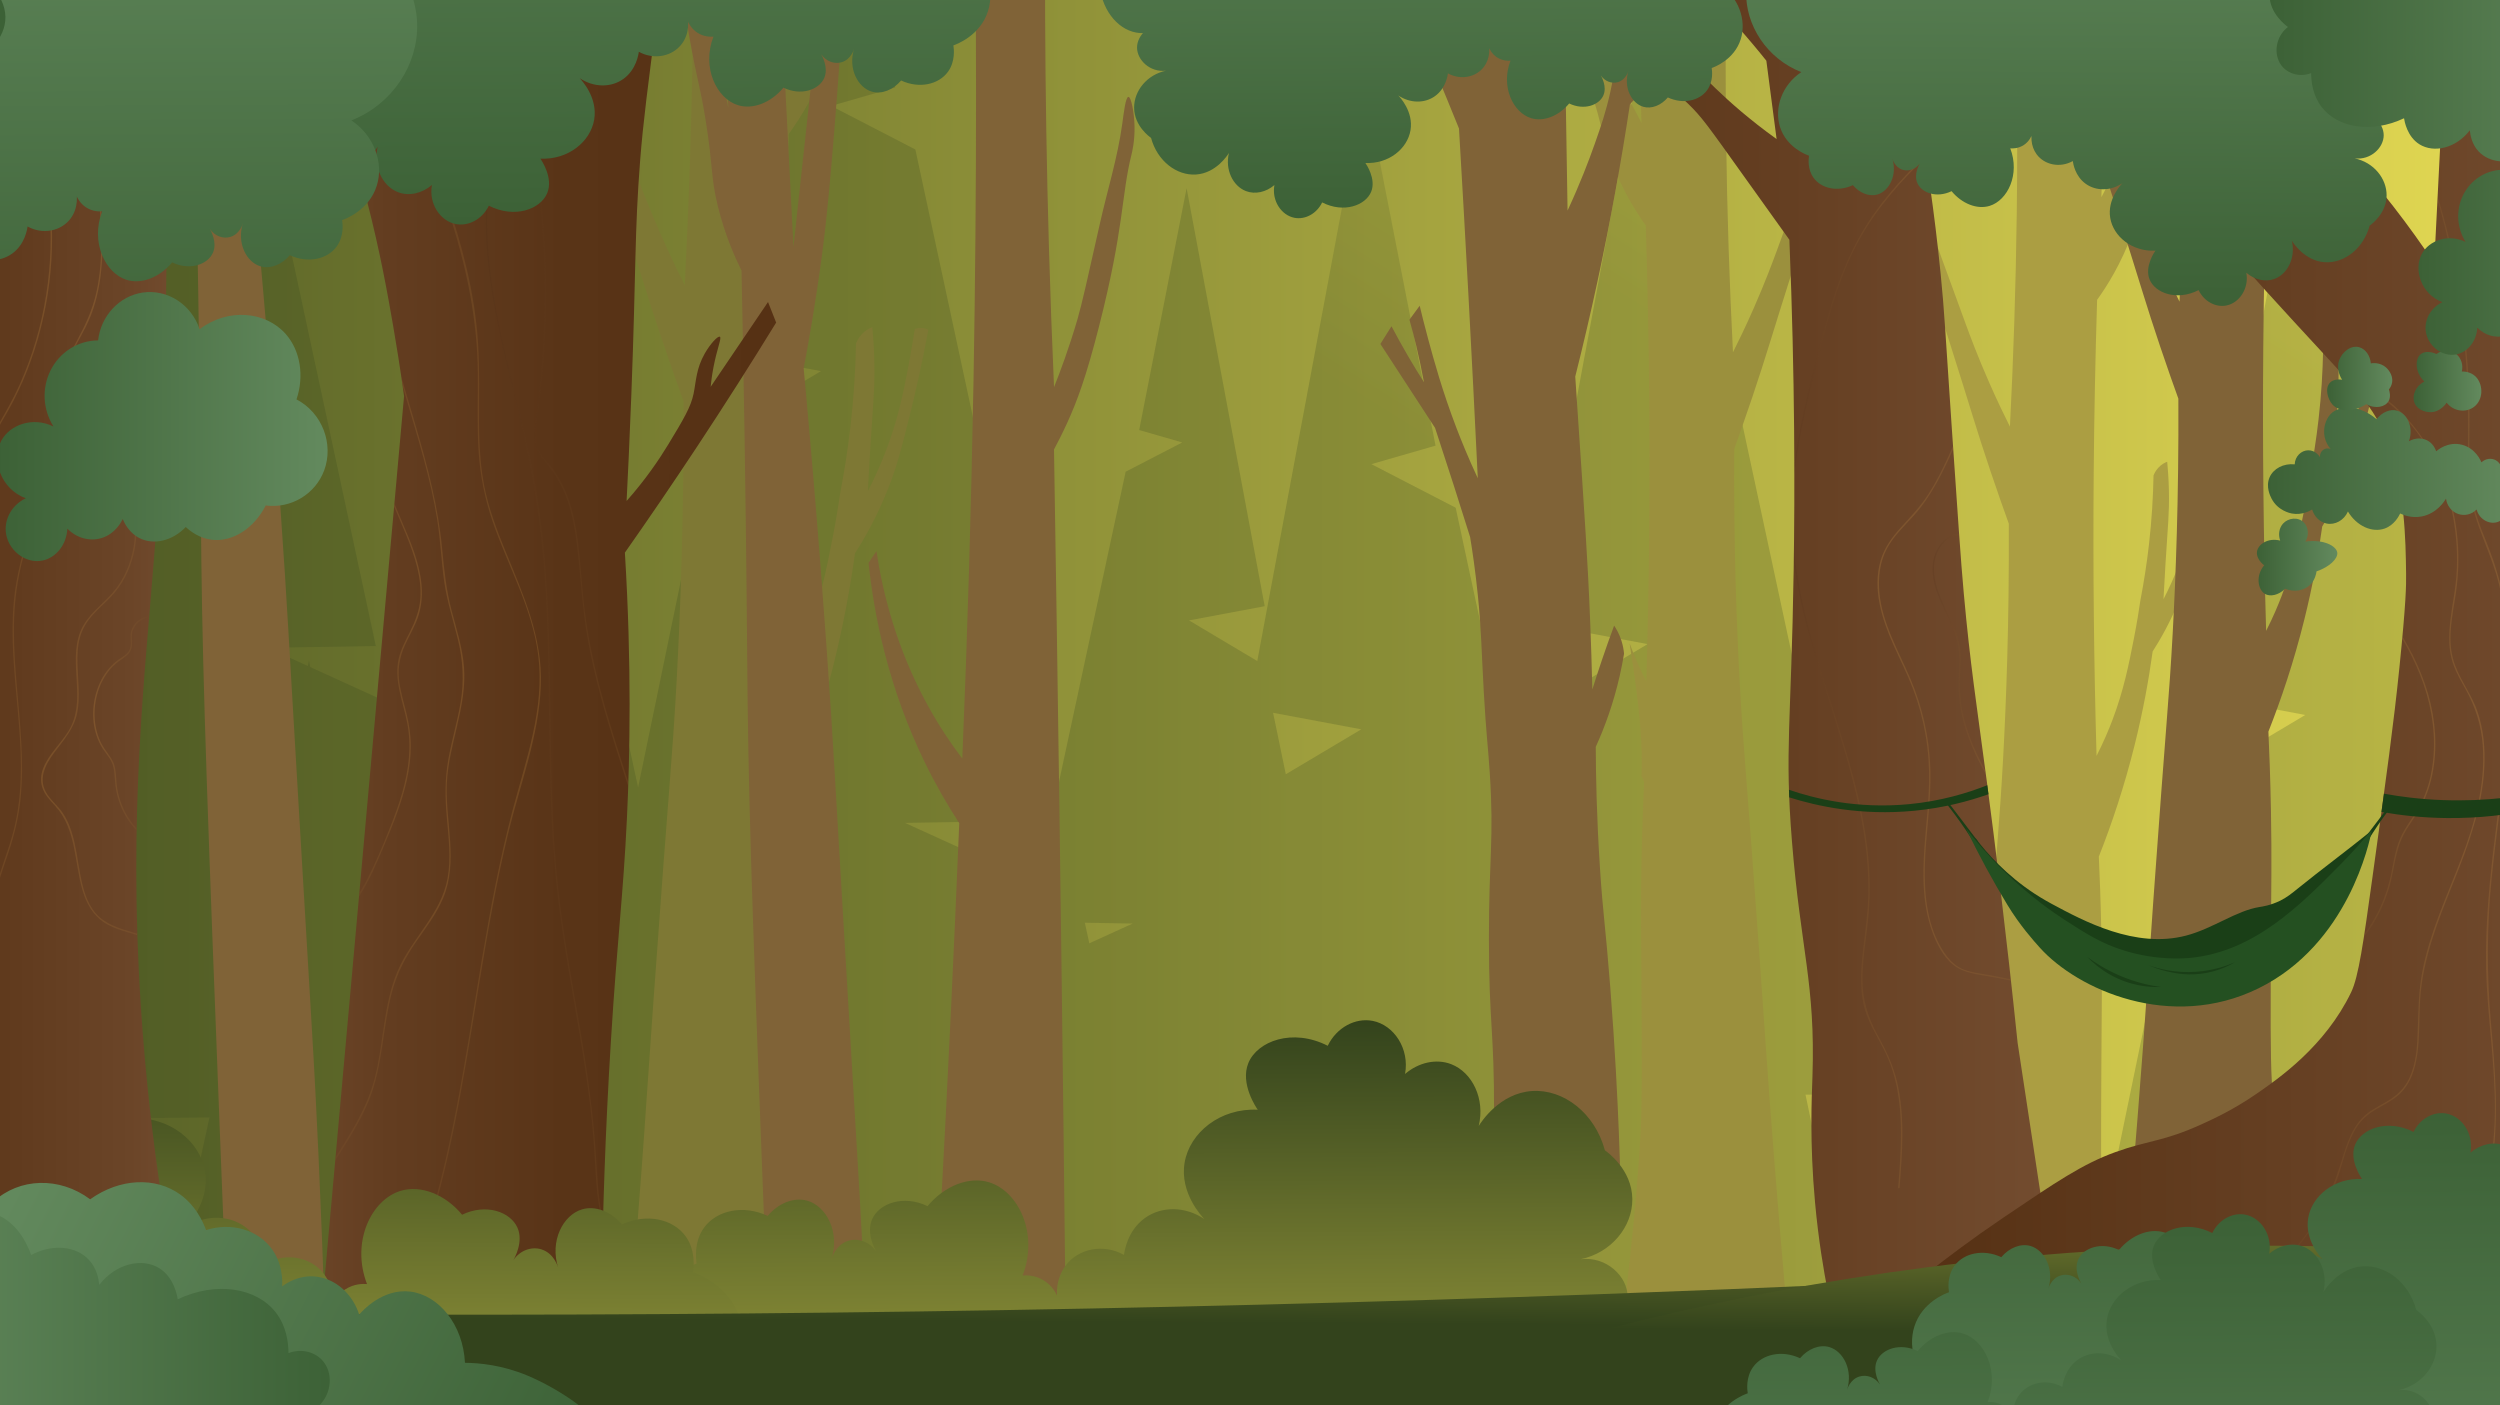 <?xml version="1.0" encoding="UTF-8"?>
<svg id="_Слой_1" data-name="Слой 1" xmlns="http://www.w3.org/2000/svg" xmlns:xlink="http://www.w3.org/1999/xlink" viewBox="0 0 2704 1520">
  <defs>
    <style>
      .cls-1 {
        fill: url(#_Безымянный_градиент_7);
      }

      .cls-2 {
        fill: url(#_Безымянный_градиент_7-4);
      }

      .cls-3 {
        fill: url(#_Безымянный_градиент_19-6);
      }

      .cls-4 {
        fill: url(#_Безымянный_градиент_7-5);
      }

      .cls-5 {
        fill: url(#_Безымянный_градиент_20-7);
      }

      .cls-6 {
        fill: url(#_Безымянный_градиент_22);
      }

      .cls-7 {
        fill: url(#_Безымянный_градиент_19-3);
      }

      .cls-8 {
        fill: url(#_Безымянный_градиент_19-7);
      }

      .cls-9 {
        fill: url(#_Безымянный_градиент_20-2);
      }

      .cls-10 {
        fill: url(#_Безымянный_градиент_19-4);
      }

      .cls-11 {
        fill: url(#_Безымянный_градиент_17);
      }

      .cls-12 {
        clip-path: url(#clippath-2);
      }

      .cls-13 {
        fill: url(#_Безымянный_градиент_19);
      }

      .cls-14 {
        fill: url(#_Безымянный_градиент_20-11);
      }

      .cls-15 {
        fill: #245021;
      }

      .cls-16 {
        fill: url(#_Безымянный_градиент_7-6);
      }

      .cls-17 {
        fill: #ab9e42;
      }

      .cls-18 {
        fill: #1a3f17;
      }

      .cls-19 {
        fill: #9b903d;
      }

      .cls-20 {
        fill: url(#_Безымянный_градиент_19-2);
      }

      .cls-21 {
        clip-path: url(#clippath-6);
      }

      .cls-22 {
        fill: url(#_Безымянный_градиент_12-2);
      }

      .cls-23 {
        fill: url(#_Безымянный_градиент_7-7);
      }

      .cls-24 {
        fill: url(#_Безымянный_градиент_7-16);
      }

      .cls-25 {
        fill: url(#_Безымянный_градиент_20);
      }

      .cls-26 {
        fill: url(#_Безымянный_градиент_12-3);
      }

      .cls-27 {
        fill: url(#_Безымянный_градиент_7-14);
      }

      .cls-28 {
        fill: url(#_Безымянный_градиент_7-3);
      }

      .cls-29 {
        opacity: .22;
      }

      .cls-30 {
        fill: url(#_Безымянный_градиент_7-10);
      }

      .cls-31 {
        fill: #806337;
      }

      .cls-32 {
        clip-path: url(#clippath-4);
      }

      .cls-33 {
        fill: url(#_Безымянный_градиент_20-4);
      }

      .cls-34 {
        fill: url(#_Безымянный_градиент_20-10);
      }

      .cls-35 {
        opacity: .15;
      }

      .cls-36 {
        fill: url(#_Безымянный_градиент_20-12);
      }

      .cls-37 {
        fill: url(#_Безымянный_градиент_20-8);
      }

      .cls-38 {
        fill: url(#_Безымянный_градиент_20-9);
      }

      .cls-39 {
        fill: url(#_Безымянный_градиент_15);
      }

      .cls-40 {
        fill: url(#_Безымянный_градиент_19-9);
      }

      .cls-41 {
        fill: #7e7834;
      }

      .cls-42 {
        clip-path: url(#clippath);
      }

      .cls-43 {
        fill: url(#_Безымянный_градиент_14);
      }

      .cls-44 {
        fill: url(#_Безымянный_градиент_7-11);
      }

      .cls-45 {
        fill: url(#_Безымянный_градиент_7-9);
      }

      .cls-46 {
        fill: url(#_Безымянный_градиент_4);
      }

      .cls-47 {
        fill: none;
      }

      .cls-48 {
        fill: url(#_Безымянный_градиент_20-13);
      }

      .cls-49 {
        clip-path: url(#clippath-3);
      }

      .cls-50 {
        fill: url(#_Безымянный_градиент_7-13);
      }

      .cls-51 {
        fill: url(#_Безымянный_градиент_7-15);
      }

      .cls-52 {
        fill: url(#_Безымянный_градиент_12);
      }

      .cls-53 {
        fill: url(#_Безымянный_градиент_17-2);
      }

      .cls-54 {
        fill: url(#_Безымянный_градиент_19-11);
      }

      .cls-55 {
        fill: url(#_Безымянный_градиент_5);
      }

      .cls-56 {
        clip-path: url(#clippath-5);
      }

      .cls-57 {
        fill: url(#_Безымянный_градиент_20-6);
      }

      .cls-58 {
        fill: url(#_Безымянный_градиент_7-8);
      }

      .cls-59 {
        fill: url(#_Безымянный_градиент_7-2);
      }

      .cls-60 {
        fill: url(#_Безымянный_градиент_7-12);
      }

      .cls-61 {
        fill: url(#_Безымянный_градиент_20-5);
      }

      .cls-62 {
        fill: url(#_Безымянный_градиент_19-12);
      }

      .cls-63 {
        fill: url(#_Безымянный_градиент_22-2);
      }

      .cls-64 {
        fill: url(#_Безымянный_градиент_16);
      }

      .cls-65 {
        fill: url(#_Безымянный_градиент_19-8);
      }

      .cls-66 {
        fill: url(#_Безымянный_градиент_20-3);
      }

      .cls-67 {
        fill: url(#_Безымянный_градиент_19-10);
      }

      .cls-68 {
        fill: url(#_Безымянный_градиент_19-5);
      }
    </style>
    <clipPath id="clippath">
      <rect class="cls-47" width="2705.02" height="1520"/>
    </clipPath>
    <linearGradient id="_Безымянный_градиент_4" data-name="Безымянный градиент 4" x1="775.49" y1="1350.18" x2="825.98" y2="79.57" gradientUnits="userSpaceOnUse">
      <stop offset="0" stop-color="#fbf69b"/>
      <stop offset="1" stop-color="#93d3c3"/>
    </linearGradient>
    <linearGradient id="_Безымянный_градиент_5" data-name="Безымянный градиент 5" x1="-609.57" y1="760" x2="3202.58" y2="760" gradientUnits="userSpaceOnUse">
      <stop offset="0" stop-color="#33431c"/>
      <stop offset="1" stop-color="#fcee5a"/>
    </linearGradient>
    <clipPath id="clippath-2">
      <rect class="cls-55" x="-1107.13" width="3812.15" height="1520"/>
    </clipPath>
    <linearGradient id="_Безымянный_градиент_20" data-name="Безымянный градиент 20" x1="-515.85" y1="2517.95" x2="1196.08" y2="-211.73" gradientUnits="userSpaceOnUse">
      <stop offset=".66" stop-color="#33431c"/>
      <stop offset="1" stop-color="#fcee5a"/>
    </linearGradient>
    <linearGradient id="_Безымянный_градиент_20-2" data-name="Безымянный градиент 20" x1="-792.42" y1="2383.26" x2="921.76" y2="-350.01" xlink:href="#_Безымянный_градиент_20"/>
    <linearGradient id="_Безымянный_градиент_20-3" data-name="Безымянный градиент 20" x1="-300.54" y1="3564.67" x2="2889.54" y2="-1521.95" xlink:href="#_Безымянный_градиент_20"/>
    <linearGradient id="_Безымянный_градиент_20-4" data-name="Безымянный градиент 20" x1="183.26" y1="2120.25" x2="1897.44" y2="-613.03" xlink:href="#_Безымянный_градиент_20"/>
    <linearGradient id="_Безымянный_градиент_20-5" data-name="Безымянный градиент 20" x1="43.62" y1="1834.42" x2="1241.14" y2="-75.04" xlink:href="#_Безымянный_градиент_20"/>
    <linearGradient id="_Безымянный_градиент_20-6" data-name="Безымянный градиент 20" x1="1077.31" y1="2415.51" x2="2791.49" y2="-317.77" xlink:href="#_Безымянный_градиент_20"/>
    <linearGradient id="_Безымянный_градиент_20-7" data-name="Безымянный градиент 20" x1="1044.21" y1="2642.39" x2="2756.13" y2="-87.29" xlink:href="#_Безымянный_градиент_20"/>
    <linearGradient id="_Безымянный_градиент_20-8" data-name="Безымянный градиент 20" x1="767.64" y1="2507.7" x2="2481.81" y2="-225.58" xlink:href="#_Безымянный_градиент_20"/>
    <linearGradient id="_Безымянный_градиент_20-9" data-name="Безымянный градиент 20" x1="1259.52" y1="3689.11" x2="4449.6" y2="-1397.51" xlink:href="#_Безымянный_градиент_20"/>
    <linearGradient id="_Безымянный_градиент_20-10" data-name="Безымянный градиент 20" x1="1788.67" y1="2492.14" x2="3502.85" y2="-241.13" xlink:href="#_Безымянный_градиент_20"/>
    <linearGradient id="_Безымянный_градиент_20-11" data-name="Безымянный градиент 20" x1="-266.06" y1="1560.09" x2="931.46" y2="-349.36" xlink:href="#_Безымянный_градиент_20"/>
    <linearGradient id="_Безымянный_градиент_15" data-name="Безымянный градиент 15" x1="247.73" y1="733.12" x2="839.52" y2="733.12" gradientUnits="userSpaceOnUse">
      <stop offset="0" stop-color="#744d30"/>
      <stop offset=".29" stop-color="#633d20"/>
      <stop offset=".61" stop-color="#593417"/>
      <stop offset="1" stop-color="#563114"/>
    </linearGradient>
    <clipPath id="clippath-3">
      <path class="cls-39" d="M522.04-155.32c-11.99,49.01-23.19,102.14-32.74,159.11-11.44,68.3-18.89,132.5-23.56,191.62-9.72-27.53-20.57-61.83-30.4-101.93-15.4-62.81-21.88-113.65-24.68-139.45-5.4-49.85-8.86-115.21-3.26-191.86-14.98-.66-29.95-1.32-44.93-1.99-.01,31.03,.62,63.14,2.05,96.27,2.93,68.11,8.83,132,16.55,191.19-35.28-84.3-70.57-168.61-105.85-252.91-9.17,13.76-18.33,27.52-27.5,41.28,7.06,14.9,98.61,208.83,133.34,324.49,8.52,28.39,15.41,54.99,15.41,54.99,14.97,57.83,23,103.67,28.92,137.91,3.31,19.14,7.46,44.7,11.63,75.13-38.34,425.85-76.68,851.69-115.03,1277.54,102.23-14.13,204.47-28.26,306.7-42.39,.86-18.01,1.72-36.02,2.58-54.03,4.66-12.95,11.16-30.28,19.47-50.45,6.74-16.35,25.28-60.3,54.75-115,5.31-9.86,11.63-13.45,11.86-21.51,.62-22.49-34.62-41.89-66.13-55.19,.91-55.17,3.17-139.19,9.56-241.98,7.01-112.66,13.25-155.79,17.28-240.07,3.26-68.18,5.23-166.62-2.19-287.74,25.91-36.87,51.99-75.1,78.15-114.7,30-45.41,58.46-90.17,85.46-134.11-2.93-7.41-5.87-14.82-8.8-22.23-20.68,30.57-41.36,61.13-62.04,91.7,.47-4.88,1.34-12.3,3.06-21.23,4-20.79,9.06-31.5,6.95-32.87-2.12-1.37-10.33,7.48-16.36,18.05-9.37,16.43-9.31,29.76-12.11,43.5-2.95,14.49-11.04,27.87-27.23,54.63-10.1,16.69-24.76,38.32-45.23,61.4,1.31-25.5,3.25-65.56,5.13-114.76,5.3-138.95,3.35-174.49,9.53-253.75,3.19-40.86,8.45-81.11,18.98-161.6,12.99-99.28,25.29-181.42,34.44-239.78-74.61,24.25-149.21,48.49-223.82,72.74Z"/>
    </clipPath>
    <linearGradient id="_Безымянный_градиент_19" data-name="Безымянный градиент 19" x1="345.23" y1="667.78" x2="455.85" y2="667.78" gradientUnits="userSpaceOnUse">
      <stop offset="0" stop-color="#472816"/>
      <stop offset="1" stop-color="#f8b958"/>
    </linearGradient>
    <linearGradient id="_Безымянный_градиент_19-2" data-name="Безымянный градиент 19" x1="286.15" y1="917.41" x2="501.77" y2="917.41" xlink:href="#_Безымянный_градиент_19"/>
    <linearGradient id="_Безымянный_градиент_19-3" data-name="Безымянный градиент 19" x1="360.25" y1="884.35" x2="584.64" y2="884.35" xlink:href="#_Безымянный_градиент_19"/>
    <linearGradient id="_Безымянный_градиент_19-4" data-name="Безымянный градиент 19" x1="553.11" y1="574.38" x2="807.73" y2="574.38" xlink:href="#_Безымянный_градиент_19"/>
    <linearGradient id="_Безымянный_градиент_19-5" data-name="Безымянный градиент 19" x1="525.86" y1="874.49" x2="857.45" y2="874.49" xlink:href="#_Безымянный_градиент_19"/>
    <linearGradient id="_Безымянный_градиент_12" data-name="Безымянный градиент 12" x1="1637.14" y1="660.34" x2="2232.13" y2="660.34" gradientUnits="userSpaceOnUse">
      <stop offset="0" stop-color="#563114"/>
      <stop offset="1" stop-color="#744d30"/>
    </linearGradient>
    <clipPath id="clippath-4">
      <path class="cls-52" d="M1977,1397.26c-4.36-22.2-10.11-55.71-13.87-96.84-5.97-65.5-3.52-113.63-2.77-136.19,3.3-100.19-12.65-136.23-22.18-254.21-8.08-99.99-.77-125.4,1.85-293.56,1.31-83.88,1.5-206.16-4.62-357.11-21.37-29.79-38.73-54.09-50.53-70.61-37.65-52.74-44.35-62.4-59.16-76.67-24.1-23.22-47.01-36.82-66.55-48.42-26.34-15.63-36.74-18.1-71.48-37.66-22.07-12.43-39.5-23.61-50.53-30.94,9.6,.34,19.21,.67,28.81,1.01,8.61,6.02,19.57,12.57,32.82,18.16,17.19,7.25,32.75,10.56,44.83,12.11-14.51-5.33-34.39-14.65-55-31.27-15.42-12.44-26.91-25.47-35.13-36.32,9.24-1.01,18.49-2.02,27.73-3.03,14.49,13.59,27.62,22.03,36.98,27.24,20.97,11.68,31.83,12.06,49.92,25.22,10.15,7.39,14.85,13.17,26.81,26.23,0,0,21.66,23.64,61.01,61.54,14.55,14.01,36.31,33.48,65.63,54.47-3.7-28.25-7.39-56.49-11.09-84.74-9.96-12.49-20.73-25.32-32.35-38.33-14.47-16.19-28.73-30.96-42.52-44.39,13.56-2.35,27.12-4.71,40.67-7.06,10.48,8.78,20.95,17.55,31.43,26.33-1.54-45.43-3.08-90.86-4.62-136.28,51.46-.67,102.91-1.35,154.37-2.02,3.76,47.82,7.76,95.91,12.02,144.26,1.22,13.81,2.45,27.6,3.7,41.36,6.41-8.02,12.98-17.08,19.41-27.24,15.35-24.22,25.51-47.7,32.35-67.59,7.09,.67,14.17,1.35,21.26,2.02-4.49,23.04-11.17,49.37-21.26,77.68-14.63,41.02-32.21,74.34-48.07,99.87,6.28,35.91,15.2,92.29,22.18,162.41,4.11,41.24,4.66,58.32,12.02,166.45,6.51,95.69,9.76,143.53,12.94,178.55,7.07,77.81,13.54,117.64,24.96,203.77,8.83,66.62,20.87,162.88,33.28,282.46,16.64,109.62,33.28,219.24,49.92,328.86-85.04-19.84-170.08-39.68-255.13-59.52Z"/>
    </clipPath>
    <linearGradient id="_Безымянный_градиент_19-6" data-name="Безымянный градиент 19" x1="2090.76" y1="732.34" x2="2180.5" y2="732.34" xlink:href="#_Безымянный_градиент_19"/>
    <linearGradient id="_Безымянный_градиент_16" data-name="Безымянный градиент 16" x1="2031.27" y1="777.8" x2="2332.83" y2="777.8" gradientUnits="userSpaceOnUse">
      <stop offset="0" stop-color="#f8b958"/>
      <stop offset="1" stop-color="#472816"/>
    </linearGradient>
    <linearGradient id="_Безымянный_градиент_19-7" data-name="Безымянный градиент 19" x1="1937.24" y1="717.36" x2="2103.78" y2="717.36" xlink:href="#_Безымянный_градиент_19"/>
    <linearGradient id="_Безымянный_градиент_22" data-name="Безымянный градиент 22" x1="1271.17" y1="-6876.74" x2="1275.87" y2="-7735.78" gradientTransform="translate(0 -5772.12) scale(1 -1)" gradientUnits="userSpaceOnUse">
      <stop offset="0" stop-color="#33431c"/>
      <stop offset="1" stop-color="#fcee5a"/>
    </linearGradient>
    <linearGradient id="_Безымянный_градиент_22-2" data-name="Безымянный градиент 22" x1="1734.11" y1="-6886.02" x2="1738.81" y2="-7745.06" gradientTransform="translate(1965.99 -5772.12) rotate(-180)" xlink:href="#_Безымянный_градиент_22"/>
    <linearGradient id="_Безымянный_градиент_20-12" data-name="Безымянный градиент 20" x1="811.47" y1="2250.39" x2="818.28" y2="1004.27" xlink:href="#_Безымянный_градиент_20"/>
    <linearGradient id="_Безымянный_градиент_12-2" data-name="Безымянный градиент 12" x1="2085.22" y1="706.06" x2="2844.37" y2="706.06" xlink:href="#_Безымянный_градиент_12"/>
    <linearGradient id="_Безымянный_градиент_12-3" data-name="Безымянный градиент 12" x1="2085.22" y1="706.06" x2="2844.37" y2="706.06" xlink:href="#_Безымянный_градиент_12"/>
    <clipPath id="clippath-5">
      <path class="cls-26" d="M2085.22,1376.65c20.62-16.27,48.02-36.94,81.13-59.34,57.59-38.98,86.39-58.47,121.7-71.21,37.07-13.38,51.04-10.83,94.17-30.52,12.38-5.65,33.56-15.43,57.95-32.22,23.65-16.27,74.56-51.3,102.86-110.21,8.01-16.67,13.17-53.16,23.18-125.47,15.17-109.61,22.88-165.64,28.98-225.51,7.26-71.23,7.41-89.29,7.24-101.73-.49-37.34-1.19-90.9-20.28-142.43-14.55-39.27-31.21-54.22-101.41-130.56-91.86-99.89-69.61-81.11-115.9-128.86-49.38-50.94-112.6-111.41-189.79-174.64,69.54-5.65,139.08-11.3,208.62-16.96,44.21,30.94,96.19,73.28,149.22,130.56,40.84,44.11,73.78,87.85,99.97,127.17,5.31-104.56,10.62-209.12,15.94-313.68,65.19,11.3,130.39,22.61,195.58,33.91-8.69,478.71-17.39,957.43-26.08,1436.14-244.36-21.48-488.72-42.95-733.08-64.43Z"/>
    </clipPath>
    <linearGradient id="_Безымянный_градиент_19-8" data-name="Безымянный градиент 19" x1="2510.83" y1="855.43" x2="2633.56" y2="855.43" xlink:href="#_Безымянный_градиент_19"/>
    <linearGradient id="_Безымянный_градиент_19-9" data-name="Безымянный градиент 19" x1="2377.86" y1="921.83" x2="2686.82" y2="921.83" xlink:href="#_Безымянный_градиент_19"/>
    <linearGradient id="_Безымянный_градиент_19-10" data-name="Безымянный градиент 19" x1="2553.64" y1="811.32" x2="2715.05" y2="811.32" xlink:href="#_Безымянный_градиент_19"/>
    <linearGradient id="_Безымянный_градиент_7" data-name="Безымянный градиент 7" x1="2441.05" y1="602.46" x2="2528.06" y2="602.46" gradientUnits="userSpaceOnUse">
      <stop offset="0" stop-color="#3c6136"/>
      <stop offset="1" stop-color="#638a5e"/>
    </linearGradient>
    <linearGradient id="_Безымянный_градиент_7-2" data-name="Безымянный градиент 7" x1="2453.04" y1="506.98" x2="2722.65" y2="506.98" xlink:href="#_Безымянный_градиент_7"/>
    <linearGradient id="_Безымянный_градиент_7-3" data-name="Безымянный градиент 7" x1="2610.54" y1="412.53" x2="2683.83" y2="412.53" xlink:href="#_Безымянный_градиент_7"/>
    <linearGradient id="_Безымянный_градиент_7-4" data-name="Безымянный градиент 7" x1="2517.05" y1="409.4" x2="2587.49" y2="409.4" xlink:href="#_Безымянный_градиент_7"/>
    <linearGradient id="_Безымянный_градиент_7-5" data-name="Безымянный градиент 7" x1="2615.83" y1="261.77" x2="2915.51" y2="261.77" xlink:href="#_Безымянный_градиент_7"/>
    <linearGradient id="_Безымянный_градиент_7-6" data-name="Безымянный градиент 7" x1="2276.22" y1="330.19" x2="2279.12" y2="-200.1" xlink:href="#_Безымянный_градиент_7"/>
    <linearGradient id="_Безымянный_градиент_7-7" data-name="Безымянный градиент 7" x1="2454.75" y1="71.8" x2="2872.29" y2="71.8" xlink:href="#_Безымянный_градиент_7"/>
    <linearGradient id="_Безымянный_градиент_14" data-name="Безымянный градиент 14" x1="-672" y1="661.75" x2="202.17" y2="661.75" gradientUnits="userSpaceOnUse">
      <stop offset="0" stop-color="#563114"/>
      <stop offset=".53" stop-color="#583215"/>
      <stop offset=".76" stop-color="#5f391c"/>
      <stop offset=".93" stop-color="#6b4528"/>
      <stop offset="1" stop-color="#744d30"/>
    </linearGradient>
    <clipPath id="clippath-6">
      <path class="cls-43" d="M-672,1376.24c24.59-17.18,57.26-39.02,96.75-62.69,68.68-41.18,103.02-61.77,145.12-75.23,44.2-14.14,60.86-11.44,112.29-32.24,14.77-5.97,40.02-16.31,69.1-34.03,28.21-17.19,88.91-54.19,122.66-116.43,9.55-17.61,15.71-56.17,27.64-132.56,18.09-115.8,27.28-175,34.55-238.24,8.65-75.25,8.83-94.33,8.64-107.48-.58-39.45-1.42-96.03-24.19-150.47-17.35-41.49-37.21-57.28-120.93-137.93-109.54-105.53-83.01-85.69-138.21-136.14-58.88-53.81-134.27-117.7-226.32-184.5,82.93-5.97,165.85-11.94,248.78-17.91C-263.4-16.94-201.42,27.8-138.17,88.3c48.71,46.6,87.98,92.81,119.21,134.35C-12.63,112.19-6.3,1.73,.04-108.74c55.11-4.02,110.22-8.05,165.33-12.07,23.55,306.15,14.78,547.31,2.18,712.12-10.78,141-29.02,287.03-15.14,498.3,9.98,151.76,32.43,274.76,49.75,354.69-291.39-22.69-582.78-45.38-874.17-68.07Z"/>
    </clipPath>
    <linearGradient id="_Безымянный_градиент_17" data-name="Безымянный градиент 17" x1="101.29" y1="807.46" x2="178.63" y2="807.46" gradientUnits="userSpaceOnUse">
      <stop offset="0" stop-color="#f8b958"/>
      <stop offset="1" stop-color="#472816"/>
    </linearGradient>
    <linearGradient id="_Безымянный_градиент_17-2" data-name="Безымянный градиент 17" x1="44.84" y1="914.09" x2="279.95" y2="914.09" xlink:href="#_Безымянный_градиент_17"/>
    <linearGradient id="_Безымянный_градиент_19-11" data-name="Безымянный градиент 19" x1="-255.82" y1="646.89" x2="55.78" y2="646.89" xlink:href="#_Безымянный_градиент_19"/>
    <linearGradient id="_Безымянный_градиент_19-12" data-name="Безымянный градиент 19" x1="-208.28" y1="762.99" x2="110.43" y2="762.99" xlink:href="#_Безымянный_градиент_19"/>
    <linearGradient id="_Безымянный_градиент_7-8" data-name="Безымянный градиент 7" x1="2597.13" y1="242.01" x2="2600.59" y2="-390.35" gradientTransform="translate(3247.26) rotate(-180) scale(1 -1)" xlink:href="#_Безымянный_градиент_7"/>
    <linearGradient id="_Безымянный_градиент_7-9" data-name="Безымянный градиент 7" x1="-2.99" y1="461.37" x2="354.38" y2="461.37" xlink:href="#_Безымянный_градиент_7"/>
    <linearGradient id="_Безымянный_градиент_7-10" data-name="Безымянный градиент 7" x1="413.28" y1="430.97" x2="416.73" y2="-201.39" gradientTransform="translate(402.25) rotate(-180) scale(1 -1)" xlink:href="#_Безымянный_градиент_7"/>
    <linearGradient id="_Безымянный_градиент_7-11" data-name="Безымянный градиент 7" x1="396.39" y1="110.6" x2="894.29" y2="110.6" gradientTransform="translate(402.25) rotate(-180) scale(1 -1)" xlink:href="#_Безымянный_градиент_7"/>
    <linearGradient id="_Безымянный_градиент_20-13" data-name="Безымянный градиент 20" x1="2179.76" y1="2224.35" x2="2186.25" y2="1035.84" xlink:href="#_Безымянный_градиент_20"/>
    <linearGradient id="_Безымянный_градиент_7-12" data-name="Безымянный градиент 7" x1="1715.46" y1="235.32" x2="1718.35" y2="-294.97" gradientTransform="translate(3247.26) rotate(-180) scale(1 -1)" xlink:href="#_Безымянный_градиент_7"/>
    <linearGradient id="_Безымянный_градиент_7-13" data-name="Безымянный градиент 7" x1="2489.1" y1="-6976.91" x2="2492.55" y2="-7609.26" gradientTransform="translate(0 -5772.12) scale(1 -1)" xlink:href="#_Безымянный_градиент_7"/>
    <linearGradient id="_Безымянный_градиент_7-14" data-name="Безымянный градиент 7" x1="2271.41" y1="-7086.23" x2="2274.87" y2="-7718.58" gradientTransform="translate(0 -5772.12) scale(1 -1)" xlink:href="#_Безымянный_градиент_7"/>
    <linearGradient id="_Безымянный_градиент_7-15" data-name="Безымянный градиент 7" x1="-2034.07" y1="-6804.87" x2="-1327.64" y2="-6804.87" gradientTransform="translate(1921 -5279.58) rotate(-152.46)" xlink:href="#_Безымянный_градиент_7"/>
    <linearGradient id="_Безымянный_градиент_7-16" data-name="Безымянный градиент 7" x1="36.58" y1="-7418.1" x2="534.47" y2="-7418.1" gradientTransform="translate(402.25 -5945.89) rotate(-180)" xlink:href="#_Безымянный_градиент_7"/>
  </defs>
  <g class="cls-42">
    <rect class="cls-46" x="-1107.13" width="3812.15" height="1520"/>
    <g>
      <rect class="cls-55" x="-1107.13" width="3812.15" height="1520"/>
      <g class="cls-12">
        <g class="cls-29">
          <g>
            <path class="cls-25" d="M334.19,714.25c15.1,80.87,30.21,161.74,45.31,242.61-14.64,2.75-29.29,5.5-43.93,8.24,14.34,8.54,28.68,17.07,43.02,25.61l85.37,413.24c-93.13-.78-186.27-1.56-279.4-2.34l49.94-229.42c22.79-10.37,45.57-20.75,68.36-31.12-20.07-.33-40.14-.66-60.22-1l56.17-261.28c10.94-5.66,21.89-11.32,32.83-16.98-8.33-2.4-16.66-4.8-24.99-7.2,9.18-46.79,18.36-93.58,27.53-140.37Z"/>
            <path class="cls-9" d="M-83.86-32.24c-41.95,224.59-83.89,449.17-125.84,673.76,40.67,7.63,81.34,15.26,122.01,22.9-39.82,23.71-79.65,47.41-119.47,71.12-79.03,382.53-158.06,765.07-237.09,1147.6,258.64-2.17,517.28-4.34,775.92-6.51-46.23-212.38-92.46-424.76-138.69-637.13-63.28-28.81-126.56-57.62-189.83-86.43,55.74-.92,111.48-1.84,167.23-2.76C118.36,908.43,66.36,666.57,14.37,424.71c-30.39-15.71-60.78-31.43-91.17-47.14,23.14-6.67,46.27-13.33,69.41-20C-32.89,227.63-58.38,97.69-83.86-32.24Z"/>
          </g>
          <g>
            <path class="cls-66" d="M1283.45,203.56c28.15,150.7,56.29,301.4,84.44,452.1-27.29,5.12-54.58,10.24-81.87,15.36,26.72,15.91,53.44,31.81,80.17,47.72,53.03,256.68,106.06,513.37,159.09,770.05-173.55-1.46-347.1-2.91-520.65-4.37,31.02-142.51,62.04-285.01,93.06-427.52,42.46-19.33,84.92-38.66,127.38-57.99-37.4-.62-74.81-1.24-112.21-1.86,34.89-162.29,69.78-324.58,104.67-486.87,20.39-10.54,40.79-21.09,61.18-31.63-15.52-4.47-31.05-8.95-46.57-13.42,17.1-87.19,34.21-174.38,51.31-261.56Z"/>
            <path class="cls-33" d="M891.82-295.26c-41.95,224.59-83.89,449.17-125.84,673.76,40.67,7.63,81.34,15.26,122.01,22.9-39.82,23.71-79.65,47.41-119.47,71.12-79.03,382.53-158.06,765.07-237.09,1147.6,258.64-2.17,517.28-4.34,775.92-6.51-46.23-212.38-92.46-424.76-138.69-637.13-63.28-28.81-126.56-57.62-189.83-86.43,55.74-.92,111.48-1.84,167.23-2.76-51.99-241.86-103.99-483.72-155.98-725.59-30.39-15.71-60.78-31.43-91.17-47.14,23.14-6.67,46.27-13.33,69.41-20-25.49-129.94-50.98-259.87-76.46-389.81Z"/>
            <path class="cls-61" d="M538.62,146.95c-29.3,156.9-58.61,313.79-87.91,470.69,28.41,5.33,56.82,10.66,85.23,15.99-27.82,16.56-55.64,33.12-83.46,49.68-55.21,267.24-110.42,534.47-165.63,801.71,180.68-1.52,361.37-3.03,542.05-4.55-32.3-148.37-64.59-296.73-96.89-445.1-44.21-20.13-88.41-40.25-132.62-60.38,38.94-.64,77.88-1.29,116.82-1.93-36.32-168.96-72.65-337.93-108.97-506.89-21.23-10.98-42.46-21.96-63.69-32.93,16.16-4.66,32.32-9.31,48.49-13.97-17.81-90.77-35.61-181.55-53.42-272.32Z"/>
          </g>
          <path class="cls-57" d="M1785.87,0c-41.95,224.59-83.89,449.17-125.84,673.76,40.67,7.63,81.34,15.26,122.01,22.9-39.82,23.71-79.65,47.41-119.47,71.12-79.03,382.53-158.06,765.07-237.09,1147.6,258.64-2.17,517.28-4.34,775.92-6.51-46.23-212.38-92.46-424.76-138.69-637.13-63.28-28.81-126.56-57.62-189.83-86.43,55.74-.92,111.48-1.84,167.23-2.76-51.99-241.86-103.99-483.72-155.98-725.59-30.39-15.71-60.78-31.43-91.17-47.14,23.14-6.67,46.27-13.33,69.41-20C1836.85,259.87,1811.36,129.94,1785.87,0Z"/>
          <g>
            <path class="cls-5" d="M1894.24,838.68c15.1,80.87,30.21,161.74,45.31,242.61-14.64,2.75-29.29,5.5-43.93,8.24,14.34,8.54,28.68,17.07,43.02,25.61l85.37,413.24c-93.13-.78-186.27-1.56-279.4-2.34l49.94-229.42c22.79-10.37,45.57-20.75,68.36-31.12-20.07-.33-40.14-.66-60.22-1l56.17-261.28c10.94-5.66,21.89-11.32,32.83-16.98-8.33-2.4-16.66-4.8-24.99-7.2,9.18-46.79,18.36-93.58,27.53-140.37Z"/>
            <path class="cls-37" d="M1476.19,92.19c-41.95,224.59-83.89,449.17-125.84,673.76,40.67,7.63,81.34,15.26,122.01,22.9-39.82,23.71-79.65,47.41-119.47,71.12-79.03,382.53-158.06,765.07-237.09,1147.6,258.64-2.17,517.28-4.34,775.92-6.51-46.23-212.38-92.46-424.76-138.69-637.13-63.28-28.81-126.56-57.62-189.83-86.43,55.74-.92,111.48-1.84,167.23-2.76-51.99-241.86-103.99-483.72-155.98-725.59-30.39-15.71-60.78-31.43-91.17-47.14,23.14-6.67,46.27-13.33,69.41-20-25.49-129.94-50.98-259.87-76.46-389.81Z"/>
          </g>
          <g>
            <path class="cls-38" d="M2843.51,328c28.15,150.7,56.29,301.4,84.44,452.1-27.29,5.12-54.58,10.24-81.87,15.36,26.72,15.91,53.44,31.81,80.17,47.72,53.03,256.68,106.06,513.37,159.09,770.05-173.55-1.46-347.1-2.91-520.65-4.37,31.02-142.51,62.04-285.01,93.06-427.52,42.46-19.33,84.92-38.66,127.38-57.99-37.4-.62-74.81-1.24-112.21-1.86,34.89-162.29,69.78-324.58,104.67-486.87,20.39-10.54,40.79-21.09,61.18-31.63-15.52-4.47-31.05-8.95-46.57-13.42,17.1-87.19,34.21-174.38,51.31-261.56Z"/>
            <path class="cls-34" d="M2497.22,76.64c-41.95,224.59-83.89,449.17-125.84,673.76,40.67,7.63,81.34,15.26,122.01,22.9-39.82,23.71-79.65,47.41-119.47,71.12-79.03,382.53-158.06,765.07-237.09,1147.6,258.64-2.17,517.28-4.34,775.92-6.51-46.23-212.38-92.46-424.76-138.69-637.13-63.28-28.81-126.56-57.62-189.83-86.43,55.74-.92,111.48-1.84,167.23-2.76-51.99-241.86-103.99-483.72-155.98-725.59-30.39-15.71-60.78-31.43-91.17-47.14,23.14-6.67,46.27-13.33,69.41-20-25.49-129.94-50.98-259.87-76.46-389.81Z"/>
            <path class="cls-14" d="M228.94-127.37c-29.3,156.9-58.61,313.79-87.91,470.69,28.41,5.33,56.82,10.66,85.23,15.99-27.82,16.56-55.64,33.12-83.46,49.68C87.58,676.23,32.37,943.47-22.84,1210.7c180.68-1.52,361.37-3.03,542.05-4.55-32.3-148.37-64.59-296.73-96.89-445.1-44.21-20.13-88.41-40.25-132.62-60.38,38.94-.64,77.88-1.29,116.82-1.93-36.32-168.96-72.65-337.93-108.97-506.89-21.23-10.98-42.46-21.96-63.69-32.93,16.16-4.66,32.32-9.31,48.49-13.97-17.81-90.77-35.61-181.55-53.42-272.32Z"/>
          </g>
        </g>
      </g>
    </g>
    <g>
      <path class="cls-17" d="M2294.11,1517.65c-1.14-9.33-2.77-22.93-4.62-39.34-4.85-43.06-12.36-109.74-15.71-173.51-1.58-30.09-1.36-72.52-.92-157.37,.27-52.91,.99-82.81,0-135.18-.69-36.39-1.87-66.19-2.77-85.75,13.71-34.58,27.4-75.07,38.82-121.05,9-36.23,15.18-70.13,19.41-100.88,8.1-12.6,19.39-32.02,29.58-57.5,8.45-21.13,12.62-37.6,20.34-68.6,4.71-18.91,10.75-44.99,16.64-76.67-1.22-.64-3.37-1.54-6.16-1.68-2.73-.14-4.9,.51-6.16,1.01-.74,4.88-1.87,11.98-3.39,20.51-3.36,18.93-7.38,41.54-14.17,64.56-4.6,15.59-12.17,37.13-24.96,61.87,.82-16.23,1.6-29.46,2.16-38.33,2.55-40.88,4.24-55.05,3.7-79.02-.3-13.42-1.18-24.34-1.85-31.27-2.18,.79-6.2,2.61-9.86,6.73-2.64,2.96-4.11,6-4.93,8.07-.42,22.81-1.87,47.82-4.93,74.65-2.46,21.57-5.66,41.68-9.24,60.19-1.51,10.47-3.78,24.8-7.09,41.7-5.63,28.81-11.03,55.82-23.11,87.76-3.99,10.56-9.57,23.94-17.26,39.01-2.82-98.75-3.96-200.7-3.08-305.66,.53-63.72,1.79-126.28,3.7-187.63,10.74-14.93,25.96-38.94,37.9-71.62,10.12-27.7,10.55-41.53,19.41-66.58,7.31-20.67,20.68-49.86,47.14-81.71-8.94-.67-17.87-1.35-26.81-2.02-13.35,16.02-27.53,34.8-41.6,56.49-12.37,19.08-22.74,37.45-31.43,54.47,1.54-47.41,3.08-94.83,4.62-142.24-32.04,1.01-64.09,2.02-96.13,3.03,.65,50.87,.68,102.89,0,156.02-1.02,79.63-3.59,156.8-7.39,231.35-5.72-11.38-13.54-27.46-22.18-47.08-12.77-28.99-21.1-51.55-25.88-64.56-24.23-65.94-37.95-104.34-43.14-118.36-13.92-37.63-36.71-89.81-75.18-150.64-5.75,3.59-11.5,7.17-17.25,10.76,30.68,54.15,52.12,100.43,66.55,134.5,11.39,26.88,20.4,50.85,25.88,65.91,5.5,15.1,10.6,29.92,25.88,78.01,23.9,75.21,28.96,94.17,44.37,139.88,8.31,24.65,15.37,44.45,19.72,56.49,.54,107.04-2.9,194.14-6.16,254.21-3.89,71.51-6.8,91.14-20.95,289.18-6.64,92.89-6.66,97.88-11.09,157.37-8.02,107.72-15.67,195.14-20.95,252.87,60.19-.78,120.37-1.57,180.56-2.35Z"/>
      <path class="cls-41" d="M883.96,1568.03c-1.36-11.13-3.31-27.34-5.51-46.91-5.79-51.35-14.74-130.86-18.74-206.91-1.89-35.88-1.62-86.47-1.1-187.66,.33-63.09,1.18-98.75,0-161.19-.82-43.39-2.24-78.92-3.31-102.25,16.35-41.23,32.67-89.51,46.3-144.35,10.73-43.2,18.1-83.63,23.15-120.29,9.66-15.02,23.12-38.18,35.27-68.57,10.08-25.2,15.05-44.84,24.25-81.8,5.62-22.55,12.81-53.65,19.84-91.42-1.46-.76-4.02-1.84-7.35-2-3.25-.16-5.84,.61-7.35,1.2-.89,5.82-2.23,14.28-4.04,24.46-4.01,22.58-8.8,49.53-16.9,76.99-5.49,18.59-14.51,44.28-29.76,73.78,.97-19.36,1.91-35.13,2.57-45.71,3.04-48.75,5.06-65.65,4.41-94.23-.36-16-1.41-29.02-2.2-37.29-2.6,.95-7.39,3.12-11.76,8.02-3.14,3.52-4.91,7.15-5.88,9.62-.5,27.19-2.23,57.03-5.88,89.02-2.93,25.72-6.75,49.7-11.02,71.78-1.8,12.49-4.51,29.57-8.45,49.72-6.72,34.36-13.16,66.56-27.56,104.66-4.76,12.59-11.42,28.54-20.58,46.51-3.36-117.76-4.72-239.33-3.67-364.49,.64-75.98,2.14-150.58,4.41-223.75,12.8-17.8,30.95-46.44,45.19-85.41,12.07-33.03,12.58-49.52,23.15-79.39,8.72-24.64,24.66-59.46,56.22-97.44-10.66-.8-21.31-1.6-31.97-2.41-15.92,19.11-32.82,41.5-49.6,67.36-14.76,22.75-27.12,44.65-37.48,64.96,1.84-56.54,3.67-113.08,5.51-169.61-38.21,1.2-76.43,2.41-114.64,3.61,.78,60.66,.82,122.7,0,186.05-1.22,94.96-4.28,186.97-8.82,275.87-6.83-13.57-16.15-32.74-26.45-56.14-15.23-34.57-25.16-61.47-30.86-76.99-28.89-78.63-45.25-124.42-51.44-141.14-16.6-44.87-43.78-107.09-89.65-179.64-6.86,4.28-13.72,8.55-20.58,12.83,36.59,64.57,62.15,119.76,79.36,160.39,13.58,32.05,24.33,60.64,30.86,78.59,6.55,18,12.64,35.68,30.86,93.03,28.5,89.68,34.54,112.29,52.91,166.81,9.91,29.4,18.33,53.01,23.52,67.36,.64,127.64-3.45,231.51-7.35,303.14-4.64,85.27-8.11,108.68-24.98,344.84-7.92,110.77-7.94,116.71-13.23,187.66-9.57,128.45-18.69,232.69-24.99,301.54,71.77-.94,143.54-1.87,215.31-2.81Z"/>
      <path class="cls-19" d="M2040.77,.4c-38.47,60.84-61.26,113.01-75.18,150.64-5.19,14.02-18.91,52.42-43.14,118.36-4.78,13.02-13.11,35.57-25.88,64.56-8.64,19.62-16.46,35.7-22.19,47.08-3.81-74.55-6.37-151.72-7.39-231.35-.68-53.13-.65-105.16,0-156.02-32.04-1.01-64.09-2.02-96.13-3.03,1.54,47.41,3.08,94.83,4.62,142.24-8.68-17.03-19.05-35.4-31.43-54.47-14.07-21.69-28.25-40.47-41.6-56.49-8.94,.67-17.87,1.35-26.81,2.02,26.46,31.85,39.83,61.05,47.14,81.71,8.86,25.05,9.29,38.88,19.41,66.58,11.94,32.68,27.16,56.7,37.9,71.62,1.91,61.36,3.16,123.92,3.7,187.63,.88,104.96-.26,206.91-3.08,305.66-7.68-15.07-13.27-28.45-17.26-39.01-.29-.76-.55-1.5-.83-2.25,7.11,47.54,14.71,95.16,12.87,143.2,.91,2.36,1.83,4.7,2.75,7.01-.9,19.56-2.08,49.36-2.77,85.75-.99,52.37-.27,82.27,0,135.18,.44,84.85,.66,127.28-.92,157.37-3.35,63.77-10.86,130.45-15.71,173.51-1.85,16.41-3.48,30.01-4.62,39.34,60.19,.78,120.37,1.57,180.56,2.35-5.28-57.73-12.93-145.15-20.95-252.87-4.43-59.49-4.45-64.48-11.09-157.37-14.15-198.04-17.06-217.68-20.95-289.18-3.27-60.07-6.7-147.17-6.16-254.21,4.35-12.04,11.41-31.84,19.72-56.49,15.41-45.71,20.47-64.68,44.37-139.88,15.28-48.09,20.39-62.91,25.88-78.01,5.48-15.05,14.5-39.03,25.88-65.91,14.44-34.08,35.87-80.36,66.55-134.5-5.75-3.59-11.5-7.17-17.25-10.76Z"/>
      <path class="cls-31" d="M838.39,1621.76c-2.2-53.5-5.75-140.92-9.92-249.01-12.16-315.03-18.27-475.37-19.84-613.5-.78-68.81-1.04-143.65-3.31-287.5-1.21-76.44-2.45-138.92-3.31-179.24-7.56-15.08-17.85-38.45-25.35-68.57-8.08-32.41-5.08-41.17-13.23-92.63-6.05-38.25-9.19-42.76-17.64-90.22-6.06-34.04-9.85-62.08-12.13-80.6,7.72-1.2,15.43-2.41,23.15-3.61,4.51,21.36,8.92,43.01,13.23,64.96,6.31,32.15,12.18,63.84,17.64,95.03-2.94-82.6-5.88-165.2-8.82-247.81,21.68,1.2,43.36,2.41,65.03,3.61,1.84,74.18,3.67,148.36,5.51,222.54,2.94,57.34,5.88,114.68,8.82,172.02,13.23-122.3,26.45-244.6,39.68-366.9h20.94c-3.29,56.5-6.42,103.76-8.82,138.34-11.19,161.47-18.09,215.56-20.94,236.98-6.93,51.97-14.44,94.39-19.84,122.7,14.75,158.68,24.02,287.25,29.76,375.32,2.62,40.25,2.54,41.84,14.33,241.79,14.98,254.07,15.93,265.39,18.74,319.98,4.29,83.44,9.76,206.73,13.23,359.68-35.64-24.46-71.28-48.92-106.92-73.38Z"/>
      <path class="cls-31" d="M247.54,1468.73c-2.2-53.5-5.75-140.92-9.92-249.01-12.16-315.03-18.27-475.37-19.84-613.5-.78-68.81-1.04-143.65-3.31-287.5-1.21-76.44-2.45-138.92-3.31-179.24-7.56-15.08-17.85-38.45-25.35-68.57-8.08-32.41-5.08-41.17-13.23-92.63-6.05-38.25-9.19-42.76-17.64-90.22-6.06-34.04-9.85-62.08-12.13-80.6,7.72-1.2,15.43-2.41,23.15-3.61,4.51,21.36,8.92,43.01,13.23,64.96,6.31,32.15,12.18,63.84,17.64,95.03-2.94-82.6-5.88-165.2-8.82-247.81,21.68,1.2,43.36,2.41,65.03,3.61,1.84,74.18,3.67,148.36,5.51,222.54,2.94,57.34,5.88,114.68,8.82,172.02,13.23-122.3,26.45-244.6,39.68-366.9h20.94c-3.29,56.5-6.42,103.76-8.82,138.34-11.19,161.47-18.09,215.56-20.94,236.98-6.93,51.97-14.44,94.39-19.84,122.7,14.75,158.68,24.02,287.25,29.76,375.32,2.62,40.25,2.54,41.84,14.33,241.79,14.98,254.07,15.93,265.39,18.74,319.98,4.29,83.44,9.76,206.73,13.23,359.68-35.64-24.46-71.28-48.92-106.92-73.38Z"/>
      <path class="cls-31" d="M1002.26,1571.16c5.47-87.58,10.62-175.8,15.43-264.65,7.59-140.18,14.19-278.93,19.84-416.22-12.74-19.5-25.5-41.51-37.48-66.16-39.09-80.44-54.5-157.33-60.63-215.33,2.85-4.23,5.71-8.46,8.56-12.69,6.62,44.18,21.21,104.37,55.37,166.67,12.14,22.14,24.98,41.31,37.48,57.74,5.54-133.53,9.65-269.9,12.13-409,3.74-210.55,3.53-415.18,0-613.5,26.45-7.22,52.91-14.44,79.36-21.65-3.14,158.51-2.66,322.22,2.2,490.8,1.47,51.03,3.32,101.55,5.51,151.57,6.71-16.76,16.14-41.95,25.35-73.38,4.65-15.85,11.24-45.27,24.25-103.45,8.07-36.09,19.26-71.52,24.25-108.26,1.58-11.63,3.57-28.84,6.61-28.87,2.99-.03,6.22,16.57,6.61,31.28,.44,16.39-2.68,28.76-3.31,31.28-11.1,44.58-7.7,78.59-35.27,186.46-13.61,53.25-23.29,79.58-34.17,103.45-5.65,12.38-10.8,22.31-14.33,28.87,1.97,121.47,3.81,242.97,5.51,364.49,3.49,249.03,6.43,498.04,8.82,747.02-50.71-8.82-101.41-17.64-152.12-26.46Z"/>
      <path class="cls-31" d="M2477.52,1382.46c-1.14-9.33-2.77-22.93-4.62-39.34-4.85-43.06-12.36-109.74-15.71-173.51-1.58-30.09-1.36-72.52-.92-157.37,.27-52.91,.99-82.81,0-135.18-.69-36.39-1.87-66.19-2.77-85.75,13.71-34.58,27.4-75.07,38.82-121.05,9-36.23,15.18-70.13,19.41-100.88,8.1-12.6,19.39-32.02,29.58-57.5,8.45-21.13,12.62-37.6,20.34-68.6,4.71-18.91,10.75-44.99,16.64-76.67-1.22-.64-3.37-1.54-6.16-1.68-2.73-.14-4.9,.51-6.16,1.01-.74,4.88-1.87,11.98-3.39,20.51-3.36,18.93-7.38,41.54-14.17,64.56-4.6,15.59-12.17,37.13-24.96,61.87,.82-16.23,1.6-29.46,2.16-38.33,2.55-40.88,4.24-55.05,3.7-79.02-.3-13.42-1.18-24.34-1.85-31.27-2.18,.79-6.2,2.61-9.86,6.73-2.64,2.96-4.11,6-4.93,8.07-.42,22.81-1.87,47.82-4.93,74.65-2.46,21.57-5.66,41.68-9.24,60.19-1.51,10.47-3.78,24.8-7.09,41.7-5.63,28.81-11.03,55.82-23.11,87.76-3.99,10.56-9.57,23.94-17.26,39.01-2.82-98.75-3.96-200.7-3.08-305.66,.53-63.72,1.79-126.28,3.7-187.63,10.74-14.93,25.96-38.94,37.9-71.62,10.12-27.7,10.55-41.53,19.41-66.58,7.31-20.67,20.68-49.86,47.14-81.71-8.94-.67-17.87-1.35-26.81-2.02-13.35,16.02-27.53,34.8-41.6,56.49-12.37,19.08-22.74,37.45-31.43,54.47,1.54-47.41,3.08-94.83,4.62-142.24-32.04,1.01-64.09,2.02-96.13,3.03,.65,50.87,.68,102.89,0,156.02-1.02,79.63-3.59,156.8-7.39,231.35-5.72-11.38-13.54-27.46-22.18-47.08-12.77-28.99-21.1-51.55-25.88-64.56-24.23-65.94-37.95-104.34-43.14-118.36-13.92-37.63-36.71-89.81-75.18-150.64-5.75,3.59-11.5,7.17-17.25,10.76,30.68,54.15,52.12,100.43,66.55,134.5,11.39,26.88,20.4,50.85,25.88,65.91,5.5,15.1,10.6,29.92,25.88,78.01,23.9,75.21,28.96,94.17,44.37,139.88,8.31,24.65,15.37,44.45,19.72,56.49,.54,107.04-2.9,194.14-6.16,254.21-3.89,71.51-6.8,91.14-20.95,289.18-6.64,92.89-6.66,97.88-11.09,157.37-8.02,107.72-15.67,195.14-20.95,252.87,60.19-.78,120.37-1.57,180.56-2.35Z"/>
      <path class="cls-31" d="M1563.26-123.27h0c3.63,29.18,6.78,59.81,9.24,91.8,2.2,28.58,3.7,56.19,4.62,82.72-4.29-6-10.29-14.89-16.64-26.23-4.46-7.98-20.98-38.4-31.43-83.73-2.6-11.27-5.57-26.69-7.39-45.4-7.09,1.01-14.17,2.02-21.26,3.03,.11,11.77,.96,29.05,4.62,49.43,6.06,33.78,16.26,56.12,29.58,86.76,10.14,23.32,25.14,58.47,43.45,103.9,3.54,59.86,6.93,119.71,10.17,179.56,3.58,66.22,6.97,132.46,10.17,198.73-10.19-21.82-17.79-40.57-23.11-54.47-15.28-39.96-24.29-72.89-30.5-95.83-4.09-15.08-7.18-27.66-9.24-36.32-3.7,5.04-7.39,10.09-11.09,15.13,2.56,9.03,5.04,18.45,7.4,28.25,3.28,13.63,6.02,26.77,8.32,39.34-5.52-8.66-11.08-17.74-16.64-27.24-6.64-11.36-12.8-22.48-18.49-33.29-4.01,6.39-8.01,12.78-12.02,19.17,9.97,15.28,24.24,37.17,34.2,52.46,5.92,9.09,19.04,29.24,24.96,38.33,6.81,20.66,13.59,41.51,20.34,62.54,5.96,18.59,11.81,37.09,17.56,55.48,2.35,14.23,5.61,35.91,8.32,62.54,3.89,38.23,3.93,60.01,6.47,104.91,2.6,46.03,4.51,57.65,6.47,87.76,4.72,72.61-.94,88.79-.92,179.56,.02,92.32,5.88,98.62,5.55,189.65-.21,56.31-2.63,102.26-4.62,132.15,47.44-1.88,94.89-3.77,142.33-5.65-.32-27.38-1.04-64.04-2.75-107.34-1.31-33.23-3.89-87.83-9.24-156.36-5.41-69.24-7.74-77.1-11.09-128.12-3.69-56.1-4.51-102-4.62-132.15,9.77-21.48,19.14-47.1,25.88-76.67,1.89-8.27,3.44-16.32,4.72-24.1-.35-3.87-1.13-8.79-2.88-14.23-2.28-7.09-5.37-12.48-7.86-16.14-4.53,12.22-9.01,24.83-13.4,37.83-3.58,10.59-6.97,21.02-10.17,31.27-1.2-51.62-3.08-93.92-4.62-123.58-1.44-27.86-3.14-53.92-6.47-104.91-3-45.93-5.59-83.82-7.39-109.96,8.36-33.23,16.4-67.53,24.03-102.9,14.34-66.48,25.88-130.52,35.13-191.67,7.81-8.05,18.57-20.13,29.58-36.32,21.69-31.87,31.53-60.78,42.52-93.82,7.13-21.42,15.52-50.4,22.18-85.75-5.85-4.37-11.71-8.74-17.56-13.11-1.35,18.81-5.04,43.88-14.79,71.62-14.85,42.24-36.9,71.2-51.76,87.76,1.96-23.58,4.91-48.9,9.24-75.66,5.42-33.52,12.17-64.2,19.41-91.8-5.55,1.35-11.09,2.69-16.64,4.04-6.76,23.14-11.89,43.35-15.71,59.52-5.44,23.02-13.44,56.89-19.41,100.88-4.19,30.88-3.34,36.98-8.32,59.52-4.71,21.32-10.09,36.84-16.64,55.48-6.65,18.94-16.21,43.9-29.58,72.63-2.16-132.82-4.31-265.65-6.47-398.47"/>
      <g>
        <path class="cls-39" d="M522.04-155.32c-11.99,49.01-23.19,102.14-32.74,159.11-11.44,68.3-18.89,132.5-23.56,191.62-9.72-27.53-20.57-61.83-30.4-101.93-15.4-62.81-21.88-113.65-24.68-139.45-5.4-49.85-8.86-115.21-3.26-191.86-14.98-.66-29.95-1.32-44.93-1.99-.01,31.03,.62,63.14,2.05,96.27,2.93,68.11,8.83,132,16.55,191.19-35.28-84.3-70.57-168.61-105.85-252.91-9.17,13.76-18.33,27.52-27.5,41.28,7.06,14.9,98.61,208.83,133.34,324.49,8.52,28.39,15.41,54.99,15.41,54.99,14.97,57.83,23,103.67,28.92,137.91,3.31,19.14,7.46,44.7,11.63,75.13-38.34,425.85-76.68,851.69-115.03,1277.54,102.23-14.13,204.47-28.26,306.7-42.39,.86-18.01,1.72-36.02,2.58-54.03,4.66-12.95,11.16-30.28,19.47-50.45,6.74-16.35,25.28-60.3,54.75-115,5.31-9.86,11.63-13.45,11.86-21.51,.62-22.49-34.62-41.89-66.13-55.19,.91-55.17,3.17-139.19,9.56-241.98,7.01-112.66,13.25-155.79,17.28-240.07,3.26-68.18,5.23-166.62-2.19-287.74,25.91-36.87,51.99-75.1,78.15-114.7,30-45.41,58.46-90.17,85.46-134.11-2.93-7.41-5.87-14.82-8.8-22.23-20.68,30.57-41.36,61.13-62.04,91.7,.47-4.88,1.34-12.3,3.06-21.23,4-20.79,9.06-31.5,6.95-32.87-2.12-1.37-10.33,7.48-16.36,18.05-9.37,16.43-9.31,29.76-12.11,43.5-2.95,14.49-11.04,27.87-27.23,54.63-10.1,16.69-24.76,38.32-45.23,61.4,1.31-25.5,3.25-65.56,5.13-114.76,5.3-138.95,3.35-174.49,9.53-253.75,3.19-40.86,8.45-81.11,18.98-161.6,12.99-99.28,25.29-181.42,34.44-239.78-74.61,24.25-149.21,48.49-223.82,72.74Z"/>
        <g class="cls-49">
          <g class="cls-35">
            <path class="cls-13" d="M358.62,327.16c10.21,49.55,23.42,98.48,39.67,146.39,8.08,23.83,16.91,47.42,26.47,70.7,9.29,22.62,20.28,44.83,26.26,68.65,2.91,11.57,4.53,23.56,3.54,35.49s-5.51,23.77-11.1,34.89c-4.77,9.49-9.92,18.97-12.3,29.41-2.53,11.09-1.52,22.51,.72,33.55,2.44,12.03,6.23,23.75,8.58,35.8,2.43,12.52,2.89,25.33,1.78,38.02-2.23,25.39-10.41,49.87-19.76,73.43-8.22,20.71-16.76,41.59-27.35,61.23-9.5,17.61-21.33,34.88-38.02,46.39-3.84,2.65-7.9,4.92-12.15,6.86-.88,.4-.12,1.69,.76,1.3,37.24-16.98,54.67-59.22,69.62-94.55,9.81-23.19,19.39-46.72,24.78-71.4,2.61-11.96,4.21-24.17,4.2-36.42s-1.92-24.29-4.89-36.2-6.76-24.24-7.93-36.76,1.23-24.56,6.47-36.13c4.56-10.07,10.33-19.6,14-30.07,3.85-10.96,4.97-22.65,4.06-34.19-1.89-23.92-11.46-46.5-20.81-68.31-10.19-23.77-19.79-47.77-28.53-72.12-17.29-48.19-31.51-97.47-42.6-147.44-1.4-6.29-2.74-12.6-4.04-18.91-.19-.94-1.64-.54-1.45,.4h0Z"/>
          </g>
          <g class="cls-35">
            <path class="cls-20" d="M399.68,295.79c13.18,44.89,26.37,89.78,39.55,134.68,12.72,43.31,26.39,86.63,33.57,131.28,3.58,22.25,4.46,44.77,7.6,67.07,3.02,21.5,9.82,42.04,14.91,63.08,5.46,22.56,6.74,44.55,2.92,67.48-3.46,20.79-9.57,41.03-13.32,61.76-3.78,20.89-3.56,41.49-1.7,62.57s4.86,44.56,.82,66.54c-7.12,38.79-39.03,64.85-54,100.08-15.72,37-14.84,78.24-24.95,116.71-10.64,40.5-36.38,73.52-57.15,109.1-41.1,70.42-52.25,152.68-59.61,232.55-.94,10.18-1.81,20.36-2.68,30.55-.08,.96,1.42,.96,1.5,0,7.07-82.79,14.28-169.15,52.36-244.51,18.02-35.66,44.05-66.92,59.27-104.05,15.49-37.8,14.88-79.19,25.35-118.26,5.26-19.62,14.26-36.89,25.76-53.53,10.64-15.4,22.28-30.38,29.53-47.79,16.44-39.45,2.26-81.97,3.85-122.9,1.67-42.85,21.96-83.33,18.62-126.61-1.6-20.75-7.99-40.66-13.27-60.66-5.88-22.25-8.26-44.66-10.4-67.52-4.19-44.64-15.41-87.72-27.95-130.65-13.08-44.79-26.29-89.54-39.44-134.3-3.24-11.03-6.48-22.05-9.71-33.08-.27-.92-1.72-.53-1.45,.4h0Z"/>
          </g>
          <g class="cls-35">
            <path class="cls-7" d="M427.08,83.12c45.05,102.34,88.7,206.65,89.72,320.27,.26,28.56-.99,57.15,.9,85.68,1.72,25.94,6.83,51.06,15.33,75.63,16.61,47.98,42.85,93.36,49.16,144.43,7.04,57.01-13.18,112.31-27.59,166.54-14.03,52.8-24.05,106.56-33.16,160.39-18.14,107.22-32.53,215.98-67.78,319.32-32.89,96.42-95.41,189.75-93.88,294.86,.18,12.07,1.36,24.06,3.35,35.96,.16,.95,1.61,.55,1.45-.4-18.17-108.22,44.19-207.03,81.2-304.15,39.03-102.42,55.01-211.53,72.76-319.12,8.9-53.93,18.23-107.86,31.07-161.02,12.76-52.86,33.32-105.29,35.38-160.13,1.95-52.02-19.13-98.55-38.43-145.6-9.6-23.42-18.51-47.27-23.17-72.23-5.41-28.97-5.4-58.57-5.19-87.93,.21-28.76,.28-57.45-3.04-86.06-3.05-26.27-8.28-52.25-15.05-77.8-13.84-52.15-33.98-102.37-55.32-151.84-5.41-12.54-10.9-25.04-16.4-37.54-.39-.88-1.68-.12-1.3,.76h0Z"/>
          </g>
          <g class="cls-35">
            <path class="cls-10" d="M552.63,55.94c21.23,74.06,33.25,150.66,35.93,227.65,1.33,38.29,.37,76.67-2.93,114.84-1.69,19.59-4.13,39.08-6.9,58.54-1.12,7.83-2.1,15.95-.17,23.73,1.73,6.99,5.99,12.74,10.55,18.17,10.85,12.94,19.18,26.44,24.68,42.49s8.25,32.03,10.26,48.4c4.23,34.42,5.65,68.95,11.91,103.14,6.99,38.18,17.48,75.61,29.08,112.61,10.76,34.32,21.98,68.57,33.97,102.48,21.34,60.35,47.07,121.84,91.35,169.23,5.32,5.69,10.9,11.12,16.7,16.31,.72,.64,1.78-.42,1.06-1.06-49.32-44.11-78.31-105.49-101-166.49-12.07-32.44-22.75-65.41-33.43-98.33-11.87-36.58-23.09-73.42-31.39-110.99-4.31-19.53-7.84-39.25-10.22-59.12-1.97-16.44-3.06-32.96-4.59-49.44-2.83-30.51-6.81-62.47-22.2-89.55-3.57-6.28-7.77-12.09-12.44-17.59-5.93-7-11.82-13.92-13.38-23.26-1.69-10.14,.82-20.69,2.21-30.72,1.21-8.74,2.31-17.5,3.27-26.27,4.16-37.76,6.04-75.76,5.64-113.74-.78-75.57-10.49-151.09-29.16-224.34-2.31-9.07-4.77-18.1-7.35-27.09-.27-.93-1.71-.53-1.45,.4h0Z"/>
          </g>
          <g class="cls-35">
            <path class="cls-68" d="M529.41,184.98c-14.91,97.67,15.94,193.5,37.44,287.69,11.54,50.55,19,101.55,22.51,153.28s3.95,101.98,4.61,153,1.47,102.16,5.59,153.08c4.05,50,12.26,99.42,20.84,148.81,8.85,50.92,17.83,101.94,21.7,153.53,1.86,24.77,2.17,49.74,6.38,74.27,3.83,22.32,11.61,43.58,21.9,63.7,10.58,20.68,23.48,40.04,36.63,59.16,11.47,16.68,23.03,33.31,35.49,49.27,23.72,30.4,51.69,60.35,87.84,75.7,8.65,3.67,17.63,6.33,26.86,8.06,.94,.18,1.35-1.27,.4-1.45-40.03-7.49-72.02-34.19-98.16-64.08-13.82-15.81-26.32-32.72-38.39-49.89-12.79-18.19-25.57-36.48-37.06-55.52-11.97-19.83-22.41-40.72-28.94-63.01-7.13-24.37-8.64-49.77-10.1-74.98-2.84-49.22-9.82-97.82-18.12-146.38-8.57-50.11-17.97-100.13-23.31-150.73s-6.81-100.08-7.63-150.21c-1.62-98.64-.46-198.04-19-295.35-18.27-95.88-53.78-190.6-49.73-289.48,.52-12.76,1.77-25.46,3.69-38.08,.14-.94-1.3-1.35-1.45-.4h0Z"/>
          </g>
        </g>
      </g>
      <g>
        <path class="cls-52" d="M1977,1397.26c-4.36-22.2-10.11-55.71-13.87-96.84-5.97-65.5-3.52-113.63-2.77-136.19,3.3-100.19-12.65-136.23-22.18-254.21-8.08-99.99-.77-125.4,1.85-293.56,1.31-83.88,1.5-206.16-4.62-357.11-21.37-29.79-38.73-54.09-50.53-70.61-37.65-52.74-44.35-62.4-59.16-76.67-24.1-23.22-47.01-36.82-66.55-48.42-26.34-15.63-36.74-18.1-71.48-37.66-22.07-12.43-39.5-23.61-50.53-30.94,9.6,.34,19.21,.67,28.81,1.01,8.61,6.02,19.57,12.57,32.82,18.16,17.19,7.25,32.75,10.56,44.83,12.11-14.51-5.33-34.39-14.65-55-31.27-15.42-12.44-26.91-25.47-35.13-36.32,9.24-1.01,18.49-2.02,27.73-3.03,14.49,13.59,27.62,22.03,36.98,27.24,20.97,11.68,31.83,12.06,49.92,25.22,10.15,7.39,14.85,13.17,26.81,26.23,0,0,21.66,23.64,61.01,61.54,14.55,14.01,36.31,33.48,65.63,54.47-3.7-28.25-7.39-56.49-11.09-84.74-9.96-12.49-20.73-25.32-32.35-38.33-14.47-16.19-28.73-30.96-42.52-44.39,13.56-2.35,27.12-4.71,40.67-7.06,10.48,8.78,20.95,17.55,31.43,26.33-1.54-45.43-3.08-90.86-4.62-136.28,51.46-.67,102.91-1.35,154.37-2.02,3.76,47.82,7.76,95.91,12.02,144.26,1.22,13.81,2.45,27.6,3.7,41.36,6.41-8.02,12.98-17.08,19.41-27.24,15.35-24.22,25.51-47.7,32.35-67.59,7.09,.67,14.17,1.35,21.26,2.02-4.49,23.04-11.17,49.37-21.26,77.68-14.63,41.02-32.21,74.34-48.07,99.87,6.28,35.91,15.2,92.29,22.18,162.41,4.11,41.24,4.66,58.32,12.02,166.45,6.51,95.69,9.76,143.53,12.94,178.55,7.07,77.81,13.54,117.64,24.96,203.77,8.83,66.62,20.87,162.88,33.28,282.46,16.64,109.62,33.28,219.24,49.92,328.86-85.04-19.84-170.08-39.68-255.13-59.52Z"/>
        <g class="cls-32">
          <g class="cls-35">
            <path class="cls-3" d="M2122.03,577.47c-9.09-1.1-17.35,3.97-22.84,10.89-6.46,8.13-9.19,18.24-8.91,28.52,.66,24.6,15.71,45.19,23.76,67.63,2.05,5.7,3.66,11.58,4.45,17.59,.86,6.49,.77,13.07,.48,19.6-.28,6.45-.75,12.89-.74,19.35,.01,5.72,.38,11.43,1.06,17.11,2.68,22.24,10.29,43.55,20.2,63.54,10.13,20.45,22.61,39.63,35.43,58.46,1.56,2.29,3.13,4.59,4.7,6.87,.54,.79,1.84,.04,1.3-.76-12.58-18.32-25.02-36.81-35.54-56.42-10.47-19.51-19.05-40.24-23.12-62.09-2.09-11.24-2.84-22.63-2.39-34.05,.49-12.41,1.72-24.86-.82-37.13-4.83-23.28-19.9-42.82-25.39-65.89-2.61-10.95-3.04-22.89,1.75-33.31,3.82-8.31,10.8-16.22,20.09-18.16,2.15-.45,4.33-.49,6.51-.23,.96,.12,.95-1.39,0-1.5h0Z"/>
          </g>
          <g class="cls-35">
            <path class="cls-64" d="M2179.27,395.95c-13.8-3.58-24.81,9.06-31.89,19.14-8.45,12.03-15.39,25.05-21.73,38.3-13.02,27.18-23.56,55.76-39.96,81.2-8.36,12.97-18.73,23.89-29.09,35.23-9.87,10.79-18.55,22.45-22.62,36.69-8.74,30.57,1.31,62.52,13.73,90.5,7.06,15.91,15.03,31.43,21.26,47.71,6.16,16.1,10.71,32.8,13.64,49.79,3.06,17.71,4.26,35.67,3.83,53.63-.45,18.55-2.4,37.02-3.97,55.49-2.78,32.59-4.39,66.32,5.4,97.98,4.19,13.56,10.46,27.43,20.29,37.87,11.12,11.81,25.87,13.65,41.1,16.27,34.88,6,69.27,14.79,102.77,26.2,30.13,10.26,62.34,24.15,75.23,55.69,2.86,6.99,4.42,14.37,4.58,21.92,.02,.96,1.52,.97,1.5,0-.62-29.21-21.57-52.11-46.3-65.02-14.05-7.34-29.26-12.38-44.3-17.25-16.39-5.31-32.98-9.99-49.72-14.03-16.87-4.07-33.88-7.42-51-10.22-8.01-1.31-16.22-2.75-23.32-6.91-6.65-3.9-11.89-9.81-16.12-16.17-17.86-26.87-21.39-61.04-20.67-92.51,.82-35.75,7.26-71.21,5.94-107.03-1.21-33.01-8.53-65.62-21.45-96.01-13-30.57-30.68-60.05-33.67-93.81-1.42-16.03,.45-32.65,8.06-47.03,7.18-13.58,18.53-24.16,28.73-35.41,19.54-21.56,32.05-47.74,43.83-74.06,6.07-13.57,12.02-27.2,18.82-40.42,6.68-12.97,14.06-27,24.39-37.46,5.9-5.97,13.63-11.04,22.34-8.78,.93,.24,1.33-1.2,.4-1.45h0Z"/>
          </g>
          <g class="cls-35">
            <path class="cls-8" d="M2103.09,149.67c-28.17,24.78-55.02,51.4-76.65,82.2-22.9,32.6-37.61,69.27-48.68,107.35-11.68,40.17-21.83,81.18-30.14,122.17-8.2,40.48-12.94,81.62-9.83,122.92,5.64,74.84,32.42,145.74,53.97,216.98,10.92,36.1,20.73,72.71,25.69,110.16,2.46,18.54,3.71,37.24,3.33,55.94-.4,19.85-3.27,39.41-5.57,59.1-2.25,19.31-3.77,39.1,.1,58.31,3.92,19.49,14.98,35.35,23.58,52.89,17.72,36.14,18.51,77.63,16.3,117.01-.56,9.95-1.33,19.88-2.13,29.81-.08,.96,1.42,.96,1.5,0,3.05-38,6.05-77.12-2.74-114.6-4.27-18.22-12.11-34.22-21.09-50.51-10.51-19.05-16.21-38.04-16.28-59.91-.06-20.47,3.42-40.73,5.69-61.02,2.06-18.44,2.69-36.94,1.74-55.48-1.86-36.39-9.24-72.25-18.69-107.36-19.41-72.06-47.83-141.89-59.68-215.86-6.48-40.45-6.6-81.01-.82-121.56,6-42.08,16.79-83.4,27.3-124.53,10.05-39.38,21.33-79.01,41.17-114.73,18.78-33.81,44.49-63.13,72.47-89.6,6.71-6.35,13.57-12.54,20.51-18.64,.73-.64-.34-1.7-1.06-1.06h0Z"/>
          </g>
        </g>
      </g>
    </g>
    <path class="cls-6" d="M785.68,1797.89c-79.15-4.17-140.19-68.94-142.4-142.37-1.82-60.77,36.91-118.97,96.63-142.37-33.24-22.01-47.98-62.2-37.29-96.09,11.4-36.17,46.66-48.94,50.86-50.39-.8-5.22-2.99-23.54,7.91-38.67,13.63-18.91,42.31-25.33,68.94-12.89,11.6-13.83,28.54-20.57,42.95-16.4,20.65,5.98,35.4,34.18,25.99,63.28,.25-.94,4.35-15.6,18.08-19.92,11-3.46,23.45,1.2,30.51,11.72-1.3-2.21-11.3-19.79-4.52-35.15,7.57-17.16,33.92-26.65,59.9-14.06,18.15-21.94,44.74-32.53,66.68-25.78,31.5,9.69,53.64,55.2,36.16,100.77,3.95-.32,13.96-.56,23.73,5.86,17.32,11.37,18.05,33.23,18.08,35.15-7.58-17.46-5.98-37.43,4.52-51.56,13.73-18.47,40.69-24.23,63.29-11.72,.53-4.12,3.8-26.32,22.6-39.84,18.3-13.16,43.91-12.79,64.42,1.17-2.64-2.7-26.9-28.3-21.47-60.93,5.45-32.76,38.63-59.41,79.11-57.42-1.57-2.24-19.22-28.11-10.17-50.39,9.71-23.89,47.9-38.16,85.89-18.75,9.56-19.81,29.87-30.6,48.6-26.95,22.93,4.47,40.02,29.92,35.03,57.42,14.59-12.47,33.76-16.87,50.01-10.55,22.66,8.82,36.8,37.41,29.67,66.79,2.3-3.76,22.41-35.44,57.64-37.79,34.05-2.27,68.01,23.82,78.83,64.15,2.49,1.71,29.36,20.8,29.66,52.73,.29,29.8-22.67,58.15-55.94,65.03,28.37-3.41,50.78,18.96,50.86,40.43,.07,22.06-23.44,45.07-52.55,40.43,7.02-4.98,28.51-18.8,54.25-14.06,34.17,6.28,62.34,42.76,64.42,89.64,43.3,17.06,59.88,42.62,66.11,54.49,32.89,62.63-.53,166.62-94.93,242.56-11.66,18.23-83.02,125.94-213.59,144.13-124.39,17.33-252-53.62-318.69-179.28-70.68,134.56-207.85,199.42-322.09,165.22-101-30.23-148.2-127.16-157.65-147.64Z"/>
    <path class="cls-63" d="M717.36,1807.16c79.15-4.17,140.19-68.94,142.4-142.37,1.82-60.77-36.91-118.97-96.63-142.37,33.24-22.01,47.98-62.2,37.29-96.09-11.4-36.17-46.66-48.94-50.86-50.39,.8-5.22,2.99-23.54-7.91-38.67-13.63-18.91-42.31-25.33-68.94-12.89-11.6-13.83-28.54-20.57-42.95-16.4-20.65,5.98-35.4,34.18-25.99,63.28-.25-.94-4.35-15.6-18.08-19.92-11-3.46-23.45,1.2-30.51,11.72,1.3-2.21,11.3-19.79,4.52-35.15-7.57-17.16-33.92-26.65-59.9-14.06-18.15-21.94-44.74-32.53-66.68-25.78-31.5,9.69-53.64,55.2-36.16,100.77-3.95-.32-13.96-.56-23.73,5.86-17.32,11.37-18.05,33.23-18.08,35.15,7.58-17.46,5.98-37.43-4.52-51.56-13.73-18.47-40.69-24.23-63.29-11.72-.53-4.12-3.8-26.32-22.6-39.84-18.3-13.16-43.91-12.79-64.42,1.17,2.64-2.7,26.9-28.3,21.47-60.93-5.45-32.76-38.63-59.41-79.11-57.42,1.57-2.24,19.22-28.11,10.17-50.39-9.71-23.89-47.9-38.16-85.89-18.75-9.56-19.81-29.87-30.6-48.6-26.95-22.93,4.47-40.02,29.92-35.03,57.42-14.59-12.47-33.76-16.87-50.01-10.55-22.66,8.82-36.8,37.41-29.67,66.79-2.3-3.76-22.41-35.44-57.64-37.79-34.05-2.27-68.01,23.82-78.83,64.15-2.49,1.71-29.36,20.8-29.66,52.73-.29,29.8,22.67,58.15,55.94,65.03-28.37-3.41-50.78,18.96-50.86,40.43-.07,22.06,23.44,45.07,52.55,40.43-7.02-4.98-28.51-18.8-54.25-14.06-34.17,6.28-62.34,42.76-64.42,89.64-43.3,17.06-59.88,42.62-66.11,54.49-32.89,62.63,.53,166.62,94.93,242.56,11.66,18.23,83.02,125.94,213.59,144.13,124.39,17.33,252-53.62,318.69-179.28,70.68,134.56,207.85,199.42,322.09,165.22,101-30.23,148.2-127.16,157.65-147.64Z"/>
    <path class="cls-36" d="M57.85,1718.16c-238.41-4.78-476.83-9.56-715.24-14.34-186.26-108.66-372.52-217.33-558.78-325.99,983.17,50.28,1965,57.6,2945.51,21.97,373.35-13.57,746.52-33.36,1119.51-59.39-5.18,104.64-10.37,209.28-15.55,313.92-925.15,21.28-1850.3,42.55-2775.45,63.83Z"/>
    <g>
      <g>
        <g>
          <path class="cls-22" d="M2085.22,1376.65c20.62-16.27,48.02-36.94,81.13-59.34,57.59-38.98,86.39-58.47,121.7-71.21,37.07-13.38,51.04-10.83,94.17-30.52,12.38-5.65,33.56-15.43,57.95-32.22,23.65-16.27,74.56-51.3,102.86-110.21,8.01-16.67,13.17-53.16,23.18-125.47,15.17-109.61,22.88-165.64,28.98-225.51,7.26-71.23,7.41-89.29,7.24-101.73-.49-37.34-1.19-90.9-20.28-142.43-14.55-39.27-31.21-54.22-101.41-130.56-91.86-99.89-69.61-81.11-115.9-128.86-49.38-50.94-112.6-111.41-189.79-174.64,69.54-5.65,139.08-11.3,208.62-16.96,44.21,30.94,96.19,73.28,149.22,130.56,40.84,44.11,73.78,87.85,99.97,127.17,5.31-104.56,10.62-209.12,15.94-313.68,65.19,11.3,130.39,22.61,195.58,33.91-8.69,478.71-17.39,957.43-26.08,1436.14-244.36-21.48-488.72-42.95-733.08-64.43Z"/>
          <g class="cls-56">
            <g class="cls-35">
              <path class="cls-65" d="M2578.89,660.89c17.29,24.56,32.66,50.76,42.48,79.26,9.68,28.12,13.75,58.36,9.58,87.93-1.98,14.03-5.85,27.9-12.2,40.6-6.65,13.3-16.78,24.59-22.75,38.25-6.15,14.05-7.41,29.55-11.03,44.31-3.3,13.44-8.23,26.49-14.73,38.72-12,22.58-29.52,42.85-51.86,55.66-2.55,1.46-5.16,2.82-7.83,4.07-.87,.41-.11,1.71,.76,1.3,22.98-10.83,41.58-29.52,54.87-50.95,7.17-11.57,12.87-24.06,17.02-37.02,4.69-14.65,6.26-29.97,10.4-44.75,2.16-7.7,5.41-14.85,9.58-21.66,4.03-6.59,8.61-12.82,12.6-19.43,7.28-12.06,12.13-25.45,14.98-39.22,5.94-28.75,3.66-58.94-4.41-87.04-8.41-29.28-22.9-56.4-39.83-81.59-2.07-3.09-4.19-6.15-6.33-9.19-.55-.78-1.85-.03-1.3,.76h0Z"/>
            </g>
            <g class="cls-35">
              <path class="cls-40" d="M2497.93,403.04c38.67,1.24,74.67,19.76,101.41,47.19,28.94,29.68,46.48,68.99,53.99,109.44,3.86,20.78,5.08,42.08,3.53,63.17-1.64,22.31-7.69,44.21-7.86,66.64-.08,10.27,1.28,20.5,4.86,30.17,3.44,9.32,8.51,17.88,13.32,26.54,10.33,18.61,16.5,38.24,18.12,59.51,3.23,42.43-8.46,84.68-23.53,123.93-15.45,40.26-34.07,79.77-42.04,122.43-3.68,19.71-4.01,39.5-4.61,59.48-.56,18.62-1.3,38.62-9.73,55.64-4.51,9.1-11.31,16.23-19.8,21.74-7.92,5.14-16.62,9.02-24.2,14.67-14.29,10.65-20.88,27.11-26.11,43.58-6.15,19.35-12,38.36-21.46,56.43-8.93,17.06-19.94,32.97-32.37,47.66-23.9,28.25-52.71,51.83-82.33,73.8-7.11,5.28-14.29,10.47-21.48,15.64-.78,.56-.03,1.86,.76,1.3,60.32-43.39,121.07-91.56,148.25-163.29,7.24-19.1,10.64-40.19,21.23-57.88,5.47-9.14,13.09-15.72,22.18-21.12,7.72-4.58,15.87-8.5,22.85-14.23,13.75-11.29,19.34-28.51,21.7-45.58,2.64-19.1,1.87-38.46,2.96-57.67,2.6-45.65,20.01-88.08,36.88-129.98,15.81-39.28,30.39-79.48,32.6-122.18,1.07-20.58-.84-41.57-7.66-61.12-6.87-19.67-20.85-36.23-26.23-56.44-6.25-23.5-.2-48,3.18-71.44,3.07-21.27,3.5-42.79,1.07-64.14-8.62-75.82-54.98-154.28-133.94-172.14-8.4-1.9-16.94-2.95-25.54-3.22-.97-.03-.96,1.47,0,1.5h0Z"/>
            </g>
            <g class="cls-35">
              <path class="cls-67" d="M2553.54,96.73c38.63,16.16,60.1,57.09,74.05,94.29,17.02,45.39,26.65,94.08,33.41,141.96,3.79,26.83,6.32,53.83,7.62,80.9,1.25,26.04,.68,52.02,.79,78.07,.1,24.46,1.82,48.84,9.75,72.15,7.68,22.56,17.73,43.97,23.61,67.17,23.85,94.08,5.17,192.78-5.87,287.3-5.72,48.93-9.94,98.14-7.24,147.42,2.89,52.77,11.53,105.33,8,158.31-6.5,97.25-48.23,186.98-93.37,271.78-5.38,10.1-10.81,20.16-16.27,30.22-.46,.85,.83,1.61,1.3,.76,45.68-84.26,91.36-171.35,105.94-267.24,7.86-51.65,3.47-102.86-1.13-154.58-4.61-51.8-4.33-102.77,.78-154.52,9.51-96.25,31.07-194.53,15.24-291.28-3.91-23.91-10.47-47.11-19.45-69.6-4.57-11.44-9.41-22.82-12.78-34.69-3.72-13.13-5.53-26.7-6.35-40.31-1.59-26.23-.05-52.56-.66-78.81s-2.5-54.34-5.63-81.35c-5.74-49.58-14.97-99.56-30.36-147.11-11.79-36.42-28.65-75.87-59.79-99.96-6.52-5.04-13.6-9.12-21.2-12.3-.89-.37-1.28,1.08-.4,1.45h0Z"/>
            </g>
          </g>
        </g>
        <path class="cls-1" d="M2505.57,617.99c-.35,2.66-1.59,9.25-6.86,14.45-6.76,6.66-17.39,8.32-27.2,4.34-6.87,7.1-16.33,8.97-21.98,5.42-7.34-4.61-10.07-19.48-.61-30.76-5.07-3.9-8.51-9.6-7.76-14.81,1.13-7.88,11.92-15.31,25.11-11.93-2.37-6.59-1.14-13.79,3.14-18.45,5.67-6.17,16.31-7.48,22.51-1.06,4.93,5.11,5.75,13.77,1.56,20.59,19.57-2.84,33.58,4.72,34.53,11.94,.85,6.48-8.45,15.54-22.44,20.27Z"/>
        <path class="cls-59" d="M2539.52,553.24c-4.21,9.57-13.9,14.86-23.02,13.02-7.34-1.48-13.38-7.38-15.7-15.19-2.38,1.47-10.92,6.36-21.98,4.34-1.61-.29-15.25-3.03-21.98-16.28-1.29-2.54-6.45-12.69-2.09-22.79,4.1-9.51,15.09-15.34,27.21-14.11,.28-8.47,6.95-15.14,14.65-15.19,7.04-.05,13.37,5.43,14.65,13.02-3.39-4.42-2.36-10.74,1.57-13.56,4.1-2.94,10.48-1.45,13.08,3.8-1.89-1.35-9.25-6.95-11.51-17.36-2.13-9.82,1.22-19.59,6.28-24.96,9.82-10.42,31.69-10.2,49.79,5.45,5.92-7.69,14.93-11.44,22.41-9.25,10.59,3.09,18.14,18.07,12.56,33.09,7-4,15.22-4.07,21.45,0,5.34,3.49,7.42,8.85,8.08,10.85,.97-.89,12.59-11.13,28.02-7.05,14.74,3.9,20.36,17.53,20.93,18.99,4.41-4.15,10.77-4.99,15.7-2.17,6.45,3.7,6.79,11.57,6.8,11.93,6.67-.85,12.9,1.87,15.17,6.51,3.17,6.46-.88,17.5-11.51,21.16,5.63,10.17,1.3,22.64-7.33,26.58-8.84,4.05-20.96-1.42-24.07-13.02-5.22,5.38-12.92,7.27-19.88,4.88-7.08-2.43-12.22-8.89-13.19-16.58-1.35,2.3-9.81,16.2-26.57,19.29-10.9,2.01-19.61-1.61-23.02-3.26-1.5,3.13-6.53,12.64-16.74,16.28-13.32,4.74-30.17-2.39-39.76-18.45Z"/>
        <path class="cls-28" d="M2646.25,435.52c8.32,10.61,23.37,11.26,31.74,2.71,8.35-8.52,7.29-23.36-.35-30.92-5.49-5.43-12.77-5.53-14.94-5.48,1.64-6.95-.55-14.21-5.64-18.58-6.02-5.16-15.05-5.41-21.8-.36-6.29-2.88-13.26-3.14-17.27,.36-5.88,5.14-6.22,19.12,4.19,29.48-9.36,4.63-13.56,14.86-10.81,22.6,2.7,7.59,11.23,10.43,17.09,10.49,11.09,.12,17.36-9.61,17.79-10.31Z"/>
        <path class="cls-2" d="M2533.24,410.74c-.62-.9-7.06-10.67-3.14-21.34,3.15-8.57,12.6-16.65,21.98-13.74,6.61,2.05,11.48,9.03,12.21,17.36,1.2-.21,9.91-1.62,16.74,4.7,.95,.88,7.66,7.29,6.28,15.91-.58,3.61-2.35,6.2-3.49,7.6,.52,1.45,2.56,7.66-.35,12.66-3.67,6.32-14.16,8.84-24.07,3.26-14.12,9.04-29.39,8.44-36.63,.36-5.07-5.66-8.43-17.47-2.79-23.51,4.38-4.69,11.92-3.49,13.26-3.26Z"/>
        <path class="cls-4" d="M2799.38,173.48c-7.48-22.59-29.37-36.53-51.63-33.27-21.1,3.09-37.9,20.95-40.46,43.4-18.28,.1-35.02,10.73-43.25,27.49-7.9,16.08-6.82,35.44,2.79,50.63-18.54-9.16-39.53-1.86-47.44,13.02-9.12,17.17-.43,43.67,22.32,52.08-12.08,5.62-19.31,18.05-18.14,30.38,1.56,16.39,17.66,29.43,33.49,26.04,12.26-2.62,21.76-14.55,22.32-28.93,8.21,8.45,19.95,11.82,30.7,8.68,13.06-3.81,18.67-15.49,19.53-17.36,1.5,3.61,5.84,12.59,15.35,17.36,12.81,6.43,29.74,2.54,41.86-10.13,4.24,3.96,12.41,10.26,23.72,11.57,18.65,2.17,38.06-10.13,48.83-31.1,23.13,3.03,45.09-10.48,53.02-31.83,8.85-23.81-1.69-52.2-25.11-64.38,7.11-21.15,3.59-44.18-9.77-59.31-18.18-20.6-52.24-23.91-78.13-4.34Z"/>
        <path class="cls-16" d="M1976.53-97.77c-48.86,2.58-86.54,42.56-87.9,87.89-1.12,37.51,22.79,73.44,59.65,87.89-20.52,13.58-29.62,38.39-23.02,59.31,7.04,22.32,28.8,30.21,31.39,31.1-.5,3.22-1.85,14.53,4.88,23.87,8.41,11.67,26.12,15.64,42.56,7.96,7.16,8.54,17.62,12.7,26.51,10.13,12.75-3.69,21.85-21.1,16.04-39.06,.15,.58,2.69,9.63,11.16,12.3,6.79,2.14,14.47-.74,18.84-7.23-.8,1.37-6.98,12.22-2.79,21.7,4.67,10.59,20.94,16.45,36.97,8.68,11.2,13.54,27.62,20.08,41.16,15.91,19.45-5.98,33.11-34.08,22.32-62.21,2.44,.2,8.62,.34,14.65-3.62,10.69-7.02,11.14-20.51,11.16-21.7-4.68,10.78-3.69,23.11,2.79,31.83,8.48,11.4,25.12,14.96,39.07,7.23,.33,2.55,2.35,16.25,13.95,24.59,11.29,8.12,27.11,7.89,39.77-.72-1.63,1.67-16.61,17.47-13.26,37.61,3.36,20.22,23.85,36.68,48.83,35.44-.97,1.38-11.87,17.35-6.28,31.1,5.99,14.75,29.57,23.56,53.02,11.57,5.9,12.23,18.44,18.89,30,16.64,14.16-2.76,24.71-18.47,21.63-35.44,9,7.7,20.84,10.42,30.87,6.51,13.99-5.45,22.72-23.09,18.31-41.23,1.42,2.32,13.84,21.88,35.58,23.33,21.02,1.4,41.98-14.7,48.66-39.6,1.54-1.06,18.12-12.84,18.31-32.55,.18-18.39-14-35.9-34.53-40.15,17.51,2.1,31.35-11.7,31.39-24.96,.05-13.62-14.47-27.82-32.44-24.96,4.34,3.08,17.6,11.6,33.49,8.68,21.09-3.88,38.48-26.4,39.77-55.34,26.73-10.53,36.96-26.31,40.81-33.64,20.31-38.66-.33-102.85-58.6-149.73-7.2-11.25-51.25-77.74-131.85-88.97-76.78-10.7-155.56,33.1-196.73,110.67-43.63-83.07-128.31-123.1-198.83-101.99-62.35,18.66-91.49,78.5-97.32,91.14Z"/>
        <path class="cls-23" d="M2503.94-48.04c-28.4,.6-48.91,21.49-49.18,42.5-.26,20.06,18.04,33.42,19.88,34.72-13.46,10.36-15.93,29.38-7.33,41.23,6.93,9.53,20.25,13.35,32.44,8.68,.04,9.32,1.73,24.32,11.51,36.89,17.45,22.42,53.94,28.49,88.95,11.94,.48,3.2,3.32,19.89,16.74,28.21,15.52,9.61,39.31,4.39,54.42-15.19,.46,5.17,2.16,14.99,9.42,22.79,11.67,12.52,32.96,14.73,52.32,4.34,8.72,23.85,21.89,32,27.21,34.72,29.77,15.2,78.63-4.76,111.97-56.42-5.58-70.16-11.16-140.33-16.74-210.49-117.2,5.36-234.4,10.73-351.61,16.09Z"/>
      </g>
      <g>
        <g>
          <path class="cls-43" d="M-672,1376.24c24.59-17.18,57.26-39.02,96.75-62.69,68.68-41.18,103.02-61.77,145.12-75.23,44.2-14.14,60.86-11.44,112.29-32.24,14.77-5.97,40.02-16.31,69.1-34.03,28.21-17.19,88.91-54.19,122.66-116.43,9.55-17.61,15.71-56.17,27.64-132.56,18.09-115.8,27.28-175,34.55-238.24,8.65-75.25,8.83-94.33,8.64-107.48-.58-39.45-1.42-96.03-24.19-150.47-17.35-41.49-37.21-57.28-120.93-137.93-109.54-105.53-83.01-85.69-138.21-136.14-58.88-53.81-134.27-117.7-226.32-184.5,82.93-5.97,165.85-11.94,248.78-17.91C-263.4-16.94-201.42,27.8-138.17,88.3c48.71,46.6,87.98,92.81,119.21,134.35C-12.63,112.19-6.3,1.73,.04-108.74c55.11-4.02,110.22-8.05,165.33-12.07,23.55,306.15,14.78,547.31,2.18,712.12-10.78,141-29.02,287.03-15.14,498.3,9.98,151.76,32.43,274.76,49.75,354.69-291.39-22.69-582.78-45.38-874.17-68.07Z"/>
          <g class="cls-21">
            <g class="cls-35">
              <path class="cls-11" d="M172.68,669.16c-7.54-5-17.39-2.9-23.94,2.77-3.41,2.94-5.98,6.91-7.05,11.3-1.53,6.28,1.11,13.12-1.4,19.18-2.23,5.37-7.89,8.01-12.34,11.23-3.79,2.75-7.22,5.97-10.24,9.55-6.2,7.37-10.65,16.11-13.44,25.3-5.67,18.69-4.74,40.06,4.6,57.44,2.77,5.15,6.58,9.55,9.72,14.46,1.81,2.83,3.21,5.83,4.02,9.1,.88,3.5,1.18,7.1,1.42,10.68,.44,6.45,1.03,12.8,2.56,19.1s3.57,11.92,6.27,17.52,5.91,10.73,9.72,15.53c4.06,5.13,8.85,9.56,13.66,13.97,9.54,8.75,19.45,18.6,21.16,32.11,.39,3.09,.26,6.21-.43,9.24-.21,.94,1.23,1.34,1.45,.4,2.75-12.07-3.15-24.04-11.02-32.88-4.33-4.87-9.29-9.12-14.04-13.57-4.74-4.44-9.12-9.17-12.81-14.53-7-10.18-11.65-21.92-13.71-34.09-1.12-6.62-1.02-13.35-2.01-19.98-.47-3.16-1.26-6.26-2.61-9.16s-3.17-5.55-5.05-8.13c-3.14-4.3-6.15-8.56-8.43-13.38-2.11-4.48-3.67-9.22-4.73-14.05-2.12-9.64-2.24-19.73-.6-29.45s4.94-18.9,10.06-27.17c2.51-4.06,5.46-7.84,8.84-11.21,3.57-3.56,7.64-6.24,11.75-9.1,4.59-3.2,8.11-7.04,8.69-12.83s-1.08-11.91,1.32-17.68c3.42-8.22,12.8-14.33,21.81-12.78,2.18,.38,4.21,1.21,6.05,2.43,.81,.53,1.56-.76,.76-1.3h0Z"/>
            </g>
            <g class="cls-35">
              <path class="cls-53" d="M262.58,484.97c-23.25-2.82-46.69-3.85-70.09-2.93-11.69,.46-23.4,1.32-35,2.79-6.98,.88-14.31,2.4-20.16,6.52-16.86,11.89-2.56,31.24,2.58,45.34,6.4,17.55,7.72,36.87,4.55,55.23-3.12,18.09-10.67,35.64-22.84,49.49-11.92,13.58-27.63,24.1-34.56,41.44-13.96,34.92,7.62,74.98-13.25,108.31-8.46,13.51-21.24,24.76-27.09,39.83-2.52,6.5-3.16,13.56-1.11,20.28,2.5,8.18,8.55,14.3,14.16,20.47,23.02,25.33,20.37,60.5,29.59,91.48,3.99,13.4,10.74,26.04,22.56,34.05,12.52,8.48,27.81,11.06,41.86,15.93,7.38,2.56,14.73,5.82,20.57,11.12,7.24,6.56,10.88,15.46,12.56,24.93,3.91,22.08,2.06,45.19,1.99,67.49s.91,42.87,7.14,63.42c5.07,16.74,13.06,32.41,22.04,47.36,18.36,30.58,41.39,58.91,53.92,92.66,3.11,8.36,5.46,16.97,6.99,25.76,.17,.95,1.61,.55,1.45-.4-6.06-34.81-25.8-64.43-44.88-93.39-9.6-14.57-19.17-29.24-26.97-44.89-8.8-17.65-14.63-36.25-16.76-55.9-2.44-22.57-1.02-45.3-1.18-67.94-.13-17.94,.85-40.51-10.85-55.45-8.55-10.92-22.17-15.37-34.96-19.17-14.87-4.43-30.53-8.64-41.13-20.78-10.29-11.78-14.15-27.67-16.97-42.66s-4.62-31.13-9.45-46.1c-2.25-6.97-5.21-13.77-9.35-19.84-4.79-7.03-11.43-12.53-16.31-19.48-11.29-16.12-3.22-32.36,7.27-46.24,10.06-13.3,21.18-25.69,24.59-42.55,3.56-17.61,.76-35.73,.33-53.49-.23-9.49,.12-19.14,2.66-28.34,2.6-9.45,7.72-17.53,14.27-24.73,6.39-7.02,13.68-13.14,20.12-20.11,5.75-6.22,10.63-13.18,14.54-20.69,15.5-29.86,16.36-66.91,1.79-97.25-4.75-9.89-11.07-22.82-1.41-32,6.38-6.06,15.81-7.54,24.2-8.5,22.98-2.64,46.17-3.43,69.28-2.37,11.14,.51,22.25,1.47,33.33,2.81,.96,.12,.95-1.38,0-1.5h0Z"/>
            </g>
            <g class="cls-35">
              <path class="cls-54" d="M44.45,168.47c15.58,65.71,13.39,135.42-5.71,200.18-4.78,16.19-10.62,32.08-17.54,47.48-6.89,15.31-15.16,29.75-23.5,44.29-8.22,14.32-15.63,29.13-18.31,45.58-2.89,17.66-1.6,35.8-1.13,53.6,1.03,38.98,2.06,77.96,3.09,116.95,1.02,38.57,3.06,77.27,2.82,115.86-.12,18.74-2.39,36.9-8.5,54.67-5.65,16.44-13.17,32.21-17.72,49.02-9.05,33.44-7.56,69.67-25.85,100.21-17.55,29.3-46.79,51.65-74.96,70.07-28.66,18.74-59.46,33.87-90.51,48.16-7.55,3.48-15.13,6.91-22.7,10.34-.88,.4-.12,1.69,.76,1.3,31.62-14.31,63.3-28.71,93.32-46.22,28.82-16.82,57.24-36.64,79.58-61.66,10.66-11.94,19.52-25.42,24.98-40.52,5.96-16.49,8.2-34.01,10.89-51.24,2.75-17.58,6.65-34.45,13.01-51.09,6.33-16.58,13.58-32.92,16.67-50.5s2.69-36.15,2.21-54.24c-.52-19.97-1.05-39.93-1.58-59.9-1.04-39.3-2.07-78.6-3.11-117.9-.52-19.7-1.34-39.41-1.48-59.12-.14-19.3,2.31-37.53,10.57-55.13,7.18-15.3,16.67-29.4,24.41-44.41,7.41-14.35,13.84-29.21,19.28-44.41,22.47-62.69,28.58-131.36,17.52-197.03-1.4-8.29-3.09-16.53-5.03-24.71-.22-.94-1.67-.54-1.45,.4h0Z"/>
            </g>
            <g class="cls-35">
              <path class="cls-62" d="M105.8,199.15c3.45,38.73,6.88,78.56-1.53,116.91-4.25,19.39-12.44,36.6-21.86,53.94-8.87,16.33-15.59,32.4-17.86,50.99-2.48,20.38-2.58,40.81-6.47,61.05-3.65,18.99-9.1,37.57-14.9,55.99-11.46,36.41-24.29,72.69-28.08,110.91-7.92,79.78,18.32,160.17,1.94,239.47-4.01,19.43-11.1,37.95-17.23,56.77-6.03,18.5-10.36,37.11-11.21,56.6s.79,40.67-.13,61-5.1,39.34-14.24,57.33c-17.21,33.87-46.25,60.77-71.96,88.14-29.57,31.47-59.14,62.94-88.72,94.41-7.39,7.87-14.79,15.74-22.18,23.6-.66,.7,.4,1.77,1.06,1.06,29.83-31.74,59.65-63.48,89.48-95.23,14.95-15.91,29.91-31.8,44.84-47.72,11.81-12.59,23.53-25.34,33.73-39.3,10.37-14.21,19.09-29.76,24.06-46.7,5.49-18.69,5.91-38.29,5.64-57.62-.29-21.23-1.32-42.62,2.61-63.61,3.65-19.48,10.77-38.04,16.95-56.79,6.12-18.55,10.59-37.35,12.57-56.81,2.02-19.97,1.85-40.09,.78-60.11-2.15-40.26-7.98-80.32-8.04-120.69-.03-20.35,1.59-40.61,5.57-60.58,3.86-19.32,9.52-38.22,15.46-56.98,11.62-36.66,24.3-73.3,27.42-111.9,1.66-20.52,1.75-41.3,9.5-60.7,7.17-17.93,18.52-33.84,25.47-51.89,13.76-35.7,13.68-74.96,11.15-112.58-.65-9.66-1.49-19.31-2.34-28.95-.08-.95-1.59-.96-1.5,0h0Z"/>
            </g>
          </g>
        </g>
        <g>
          <path class="cls-58" d="M1007.5-268.32c58.26,3.07,103.2,50.75,104.82,104.8,1.34,44.73-27.17,87.58-71.13,104.8,24.47,16.2,35.32,45.78,27.45,70.73-8.39,26.62-34.34,36.03-37.44,37.09,.59,3.84,2.2,17.33-5.82,28.46-10.03,13.92-31.15,18.65-50.75,9.49-8.54,10.18-21.01,15.14-31.61,12.08-15.2-4.4-26.06-25.16-19.13-46.58-.18,.7-3.2,11.48-13.31,14.66-8.1,2.55-17.26-.88-22.46-8.63,.96,1.63,8.32,14.57,3.33,25.88-5.57,12.63-24.97,19.62-44.09,10.35-13.36,16.15-32.93,23.95-49.08,18.98-23.19-7.13-39.48-40.64-26.62-74.18-2.91,.24-10.27,.41-17.47-4.31-12.75-8.37-13.29-24.46-13.31-25.88,5.58,12.85,4.4,27.56-3.33,37.95-10.11,13.6-29.95,17.84-46.59,8.63-.39,3.04-2.8,19.37-16.64,29.33-13.47,9.69-32.32,9.41-47.42-.86,1.94,1.99,19.8,20.84,15.81,44.85-4.01,24.11-28.43,43.74-58.23,42.27,1.16,1.65,14.15,20.69,7.49,37.09-7.15,17.59-35.26,28.09-63.22,13.8-7.04,14.58-21.98,22.53-35.77,19.84-16.88-3.29-29.46-22.02-25.79-42.27-10.74,9.18-24.85,12.42-36.81,7.76-16.68-6.5-27.09-27.54-21.84-49.17-1.7,2.77-16.5,26.09-42.43,27.82-25.06,1.67-50.06-17.53-58.03-47.23-1.83-1.26-21.61-15.31-21.84-38.82-.21-21.93,16.69-42.81,41.18-47.87-20.88,2.51-37.38-13.96-37.44-29.76-.05-16.24,17.26-33.17,38.68-29.76-5.17,3.67-20.98,13.84-39.93,10.35-25.15-4.63-45.89-31.48-47.42-65.99-31.87-12.56-44.08-31.38-48.67-40.11-24.21-46.1,.39-122.65,69.88-178.55,8.59-13.42,61.11-92.71,157.23-106.1,91.56-12.75,185.5,39.47,234.6,131.97,52.03-99.05,153-146.8,237.09-121.62,74.34,22.26,109.09,93.61,116.05,108.68Z"/>
          <path class="cls-45" d="M215.9,356.1c-8.92-26.94-35.02-43.56-61.56-39.68-25.16,3.68-45.19,24.98-48.25,51.75-21.8,.12-41.76,12.79-51.58,32.78-9.42,19.17-8.13,42.26,3.33,60.38-22.1-10.92-47.14-2.22-56.57,15.53-10.88,20.47-.51,52.08,26.62,62.1-14.41,6.71-23.02,21.53-21.63,36.23,1.86,19.54,21.06,35.09,39.93,31.05,14.62-3.13,25.95-17.35,26.62-34.5,9.79,10.08,23.8,14.09,36.6,10.35,15.57-4.55,22.27-18.47,23.29-20.7,1.79,4.3,6.97,15.02,18.3,20.7,15.28,7.67,35.47,3.03,49.91-12.08,5.06,4.72,14.8,12.23,28.28,13.8,22.24,2.59,45.38-12.08,58.23-37.09,27.58,3.61,53.77-12.49,63.22-37.95,10.55-28.4-2.01-62.24-29.95-76.77,8.48-25.22,4.28-52.68-11.65-70.73-21.68-24.57-62.29-28.51-93.17-5.18Z"/>
          <path class="cls-30" d="M346.35-79.36c58.26,3.07,103.2,50.75,104.82,104.8,1.34,44.73-27.17,87.58-71.13,104.8,24.47,16.2,35.32,45.78,27.45,70.73-8.39,26.62-34.34,36.03-37.44,37.09,.59,3.84,2.2,17.33-5.82,28.46-10.03,13.92-31.15,18.65-50.75,9.49-8.54,10.18-21.01,15.14-31.61,12.08-15.2-4.4-26.06-25.16-19.13-46.58-.18,.7-3.2,11.48-13.31,14.66-8.1,2.55-17.26-.88-22.46-8.63,.96,1.63,8.32,14.57,3.33,25.88-5.57,12.63-24.97,19.62-44.09,10.35-13.36,16.15-32.93,23.95-49.08,18.98-23.19-7.13-39.48-40.64-26.62-74.18-2.91,.24-10.27,.41-17.47-4.31-12.75-8.37-13.29-24.46-13.31-25.88,5.58,12.85,4.4,27.56-3.33,37.95-10.11,13.6-29.95,17.84-46.59,8.63-.39,3.04-2.8,19.37-16.64,29.33-13.47,9.69-32.32,9.41-47.42-.86,1.94,1.99,19.8,20.84,15.81,44.85-4.01,24.11-28.43,43.74-58.23,42.27,1.16,1.65,14.15,20.69,7.49,37.09-7.15,17.59-35.26,28.09-63.22,13.8-7.04,14.58-21.98,22.53-35.77,19.84-16.88-3.29-29.46-22.02-25.79-42.27-10.74,9.18-24.85,12.42-36.81,7.76-16.68-6.5-27.09-27.54-21.84-49.17-1.7,2.77-16.5,26.09-42.43,27.82-25.06,1.67-50.06-17.53-58.03-47.23-1.83-1.26-21.61-15.31-21.84-38.82-.21-21.93,16.69-42.81,41.18-47.87-20.88,2.51-37.38-13.96-37.44-29.76-.05-16.24,17.26-33.17,38.68-29.76-5.17,3.67-20.98,13.84-39.93,10.35-25.15-4.63-45.89-31.48-47.42-65.99-31.87-12.56-44.08-31.38-48.67-40.11-24.21-46.1,.39-122.65,69.88-178.55,8.59-13.42,61.11-92.71,157.23-106.1C-149.83-211.15-55.89-158.92-6.79-66.42c52.03-99.05,153-146.8,237.09-121.62,74.34,22.26,109.09,93.61,116.05,108.68Z"/>
          <path class="cls-44" d="M-52.79-32.31C-18.93-31.6,5.54-6.68,5.86,18.36c.31,23.92-21.51,39.85-23.71,41.4C-1.8,72.12,1.14,94.81-9.12,108.93c-8.26,11.37-24.14,15.92-38.68,10.35-.05,11.12-2.07,29-13.73,43.99-20.81,26.74-64.32,33.97-106.07,14.23-.58,3.81-3.96,23.72-19.97,33.64-18.5,11.46-46.87,5.23-64.89-18.11-.55,6.17-2.57,17.88-11.23,27.17-13.91,14.93-39.31,17.56-62.39,5.18-10.4,28.44-26.1,38.16-32.44,41.4-35.5,18.13-93.76-5.67-133.52-67.28,6.66-83.67,13.31-167.34,19.97-251.01,139.76,6.4,279.52,12.79,419.28,19.19Z"/>
        </g>
      </g>
    </g>
    <path class="cls-48" d="M1320.63,1636.22c385.02-48.4,770.03-96.81,1155.05-145.21-133.46,.24-266.92,.47-400.38,.71-121.15-15.79-242.3-31.58-363.45-47.37,171.23-45.82,388.49-87.03,641.38-95.45,274.67-9.14,510.64,23.08,693.3,62.49-5.18,104.64-10.37,209.28-15.55,313.92-570.12-29.69-1140.24-59.39-1710.36-89.08Z"/>
    <g>
      <path class="cls-18" d="M2138.66,909.12c-10.2-13.44-20.4-26.87-30.61-40.31-.98-1.29-3.35-2.24-3.57-.59,14.87,18.65,28.39,38.59,40.38,59.56l-6.21-18.67Z"/>
      <path class="cls-18" d="M2558.81,904.87c10.2-13.44,20.4-26.87,30.61-40.31,.98-1.29,3.35-2.24,3.57-.59-14.87,18.65-28.39,38.59-40.38,59.56l6.21-18.67Z"/>
      <path class="cls-18" d="M2563.4,899.76c-23.42,19-54.3,41.97-77.72,60.97-6.14,4.98-12.33,9.99-19.31,13.41-10.66,5.21-19.63,6.43-22.14,6.82-25.44,3.89-50.46,23.32-79.89,31.01-54.75,14.31-110.56-15.72-145.11-34.3-9.59-5.16-16.58-9.71-18.73-11.12-30.55-20.06-51.19-43.39-63.83-60.04-.3,1.72-.6,3.44-.9,5.15,24.35,28.79,46.77,55.05,69.02,81.17,8.19,9.61,18.2,21.42,34.66,32.35,14.09,9.35,29.99,14.84,45.72,20.24,22.16,7.61,44.32,15.22,66.48,22.83,13.56,4.66,27.58,9.37,41.72,7.84,18.66-2.02,34.82-14.57,49.35-27.5,26.45-23.53,50.85-49.81,72.77-78.36l47.89-70.47Z"/>
      <path class="cls-15" d="M2563.46,899.65c-6.9,8.34-17.51,20.65-31.27,34.6-43.89,44.49-93.94,95.23-163.44,101.81-7.11,.67-35.68,2.9-70.43-7.67-25.19-7.66-42-18.5-64.66-33.12-13.2-8.51-38.59-25.98-66.86-53.76-17.29-17-30.71-32.98-40.45-45.57,13.68,28.44,28.69,56.13,44.95,82.9,13.34,21.97,28.28,38.71,35.06,46.24,40.85,45.38,141.49,90.48,236.27,43.98,97.38-47.77,120.34-158.74,122.6-170.59l-1.76,1.19Z"/>
      <path class="cls-18" d="M2323.86,1044c4.89,2.14,11.9,4.83,20.58,6.81,7.83,1.79,23.54,5.22,43.19,1.29,7.25-1.45,17.93-4.48,29.86-11.42-9.77,4.25-24.06,9.06-41.76,10.36-22.49,1.65-40.7-3.09-51.88-7.04Z"/>
      <path class="cls-18" d="M2257.58,1035.06c5.84,6,13.78,12.87,24.06,18.77,22.6,12.97,44.1,14.12,55.8,13.73-11.99-1.58-27.64-4.95-44.94-12.41-14.37-6.19-26.03-13.54-34.92-20.09Z"/>
      <path class="cls-18" d="M1934.91,854.23c27.14,9.29,73.11,20.95,129.78,15.56,34.94-3.32,63.72-12.15,84.74-20.53,.43,3.26,.86,6.52,1.29,9.78-21.13,7.5-48.23,14.78-80.23,17.87-57.87,5.59-105.44-5.07-135.25-14.47-.11-2.73-.22-5.47-.32-8.2Z"/>
      <path class="cls-18" d="M2578.48,858.44c9.1,1.66,18.55,3.1,28.34,4.24,49.06,5.73,93.36,2.6,130.66-3.85v17.19c-24.55,5.05-55.3,9.14-90.73,8.79-26.86-.26-50.76-3.03-70.96-6.62,.9-6.58,1.79-13.17,2.69-19.75Z"/>
    </g>
    <path class="cls-60" d="M1831.5-192.63c48.86,2.58,86.54,42.56,87.9,87.89,1.12,37.51-22.79,73.44-59.65,87.89,20.52,13.58,29.62,38.39,23.02,59.31-7.04,22.32-28.8,30.21-31.39,31.1,.5,3.22,1.85,14.53-4.88,23.87-8.41,11.67-26.12,15.64-42.56,7.96-7.16,8.54-17.62,12.7-26.51,10.13-12.75-3.69-21.85-21.1-16.04-39.06-.15,.58-2.69,9.63-11.16,12.3-6.79,2.14-14.47-.74-18.84-7.23,.8,1.37,6.98,12.22,2.79,21.7-4.67,10.59-20.94,16.45-36.97,8.68-11.2,13.54-27.62,20.08-41.16,15.91-19.45-5.98-33.11-34.08-22.32-62.21-2.44,.2-8.62,.34-14.65-3.62-10.69-7.02-11.14-20.51-11.16-21.7,4.68,10.78,3.69,23.11-2.79,31.83-8.48,11.4-25.12,14.96-39.07,7.23-.33,2.55-2.35,16.25-13.95,24.59-11.29,8.12-27.11,7.89-39.77-.72,1.63,1.67,16.61,17.47,13.26,37.61-3.36,20.22-23.85,36.68-48.83,35.44,.97,1.38,11.87,17.35,6.28,31.1-5.99,14.75-29.57,23.56-53.02,11.57-5.9,12.23-18.44,18.89-30,16.64-14.16-2.76-24.71-18.47-21.63-35.44-9,7.7-20.84,10.42-30.87,6.51-13.99-5.45-22.72-23.09-18.31-41.23-1.42,2.32-13.84,21.88-35.58,23.33-21.02,1.4-41.98-14.7-48.66-39.6-1.54-1.06-18.12-12.84-18.31-32.55-.18-18.39,14-35.9,34.53-40.15-17.51,2.1-31.35-11.7-31.39-24.96-.05-13.62,14.47-27.82,32.44-24.96-4.34,3.08-17.6,11.6-33.49,8.68-21.09-3.88-38.48-26.4-39.77-55.34-26.73-10.53-36.96-26.31-40.81-33.64-20.31-38.66,.33-102.85,58.6-149.73,7.2-11.25,51.25-77.74,131.85-88.97,76.78-10.7,155.56,33.1,196.73,110.67,43.63-83.07,128.31-123.1,198.83-101.99,62.35,18.66,91.49,78.5,97.32,91.14Z"/>
    <path class="cls-50" d="M2131.72,1715.11c-58.26-3.07-103.2-50.75-104.82-104.8-1.34-44.73,27.17-87.58,71.13-104.8-24.47-16.2-35.32-45.78-27.45-70.73,8.39-26.62,34.34-36.03,37.44-37.09-.59-3.84-2.2-17.33,5.82-28.46,10.03-13.92,31.15-18.65,50.75-9.49,8.54-10.18,21.01-15.14,31.61-12.08,15.2,4.4,26.06,25.16,19.13,46.58,.18-.7,3.2-11.48,13.31-14.66,8.1-2.55,17.26,.88,22.46,8.63-.96-1.63-8.32-14.57-3.33-25.88,5.57-12.63,24.97-19.62,44.09-10.35,13.36-16.15,32.93-23.95,49.08-18.98,23.19,7.13,39.48,40.64,26.62,74.18,2.91-.24,10.27-.41,17.47,4.31,12.75,8.37,13.29,24.46,13.31,25.88-5.58-12.85-4.4-27.56,3.33-37.95,10.11-13.6,29.95-17.84,46.59-8.63,.39-3.04,2.8-19.37,16.64-29.33,13.47-9.69,32.32-9.41,47.42,.86-1.94-1.99-19.8-20.84-15.81-44.85,4.01-24.11,28.43-43.74,58.23-42.27-1.16-1.65-14.15-20.69-7.49-37.09,7.15-17.59,35.26-28.09,63.22-13.8,7.04-14.58,21.98-22.53,35.77-19.84,16.88,3.29,29.46,22.02,25.79,42.27,10.74-9.18,24.85-12.42,36.81-7.76,16.68,6.5,27.09,27.54,21.84,49.17,1.7-2.77,16.5-26.09,42.43-27.82,25.06-1.67,50.06,17.53,58.03,47.23,1.83,1.26,21.61,15.31,21.84,38.82,.21,21.93-16.69,42.81-41.18,47.87,20.88-2.51,37.38,13.96,37.44,29.76,.05,16.24-17.26,33.17-38.68,29.76,5.17-3.67,20.98-13.84,39.93-10.35,25.15,4.63,45.89,31.48,47.42,65.99,31.87,12.56,44.08,31.38,48.67,40.11,24.21,46.1-.39,122.65-69.88,178.55-8.59,13.42-61.11,92.71-157.23,106.1-91.56,12.75-185.5-39.47-234.6-131.97-52.03,99.05-153,146.8-237.09,121.62-74.34-22.26-109.09-93.61-116.05-108.68Z"/>
    <path class="cls-27" d="M1914.04,1824.43c-58.26-3.07-103.2-50.75-104.82-104.8-1.34-44.73,27.17-87.58,71.13-104.8-24.47-16.2-35.32-45.78-27.45-70.73,8.39-26.62,34.34-36.03,37.44-37.09-.59-3.84-2.2-17.33,5.82-28.46,10.03-13.92,31.15-18.65,50.75-9.49,8.54-10.18,21.01-15.14,31.61-12.08,15.2,4.4,26.06,25.16,19.13,46.58,.18-.7,3.2-11.48,13.31-14.66,8.1-2.55,17.26,.88,22.46,8.63-.96-1.63-8.32-14.57-3.33-25.88,5.57-12.63,24.97-19.62,44.09-10.35,13.36-16.15,32.93-23.95,49.08-18.98,23.19,7.13,39.48,40.64,26.62,74.18,2.91-.24,10.27-.41,17.47,4.31,12.75,8.37,13.29,24.46,13.31,25.88-5.58-12.85-4.4-27.56,3.33-37.95,10.11-13.6,29.95-17.84,46.59-8.63,.39-3.04,2.8-19.37,16.64-29.33,13.47-9.69,32.32-9.41,47.42,.86-1.94-1.99-19.8-20.84-15.81-44.85,4.01-24.11,28.43-43.74,58.23-42.27-1.16-1.65-14.15-20.69-7.49-37.09,7.15-17.59,35.26-28.09,63.22-13.8,7.04-14.58,21.98-22.53,35.77-19.84,16.88,3.29,29.46,22.02,25.79,42.27,10.74-9.18,24.85-12.42,36.81-7.76,16.68,6.5,27.09,27.54,21.84,49.17,1.7-2.77,16.5-26.09,42.43-27.82,25.06-1.67,50.06,17.53,58.03,47.23,1.83,1.26,21.61,15.31,21.84,38.82,.21,21.93-16.69,42.81-41.18,47.87,20.88-2.51,37.38,13.96,37.44,29.76,.05,16.24-17.26,33.17-38.68,29.76,5.17-3.67,20.98-13.84,39.93-10.35,25.15,4.63,45.89,31.48,47.42,65.99,31.87,12.56,44.08,31.38,48.67,40.11,24.21,46.1-.39,122.65-69.88,178.55-8.59,13.42-61.11,92.71-157.23,106.1-91.56,12.75-185.5-39.47-234.6-131.97-52.03,99.05-153,146.8-237.09,121.62-74.34-22.26-109.09-93.61-116.05-108.68Z"/>
    <path class="cls-51" d="M72.44,1594.23c-5.08,41.11,18.25,81.53,54.71,95.94,34.57,13.66,73.36,.93,93.72-31.21,28.07,15.78,61.48,14.09,86.35-4.41,23.86-17.74,36.37-48.34,32.77-79.97,10.84,15.09,25.64,24.41,40.59,27.97,19.54,4.66,36.12-4.05,41.58-6.58,71.89-33.24,221.08-5.51,228.55-40.33,4.65-21.66-48.3-54.54-80.34-67.87-27.31-11.36-51.66-13.61-67.46-13.76-2.02-41.36-28.43-73.23-59.07-77.01-30.39-3.75-52.64,21.65-55.35,24.86-6.4-20.1-21.91-35.48-40.66-40.04-22.78-5.54-39.93,7.45-42.61,9.56,.34-6.83,.26-24.38-10.8-39.96-14.92-21.01-43.69-29.81-71.51-20.96-3.6-9.75-11.5-26.52-27.86-38.39-26.98-19.58-65.69-17.64-97.54,5.08-33.21-24.79-76.71-23.24-104.48,2.54-30.97,28.76-35.61,81.4-8.64,120.47-26.36,26.19-37.81,64.53-28.44,99.34,12.77,47.39,62.5,82.13,116.48,74.73Z"/>
    <path class="cls-24" d="M307.02,1615.12c33.86-.72,58.33-25.63,58.65-50.68,.31-23.92-21.51-39.85-23.71-41.4,16.05-12.36,19-35.04,8.73-49.17-8.26-11.37-24.14-15.92-38.68-10.35-.05-11.12-2.07-29-13.73-43.99-20.81-26.74-64.32-33.97-106.07-14.23-.58-3.81-3.96-23.72-19.97-33.64-18.5-11.46-46.87-5.23-64.89,18.11-.55-6.17-2.57-17.88-11.23-27.17-13.91-14.93-39.31-17.56-62.39-5.18-10.4-28.44-26.1-38.16-32.44-41.4-35.5-18.13-93.76,5.67-133.52,67.28,6.66,83.67,13.31,167.34,19.97,251.01,139.76-6.4,279.52-12.79,419.28-19.19Z"/>
  </g>
</svg>